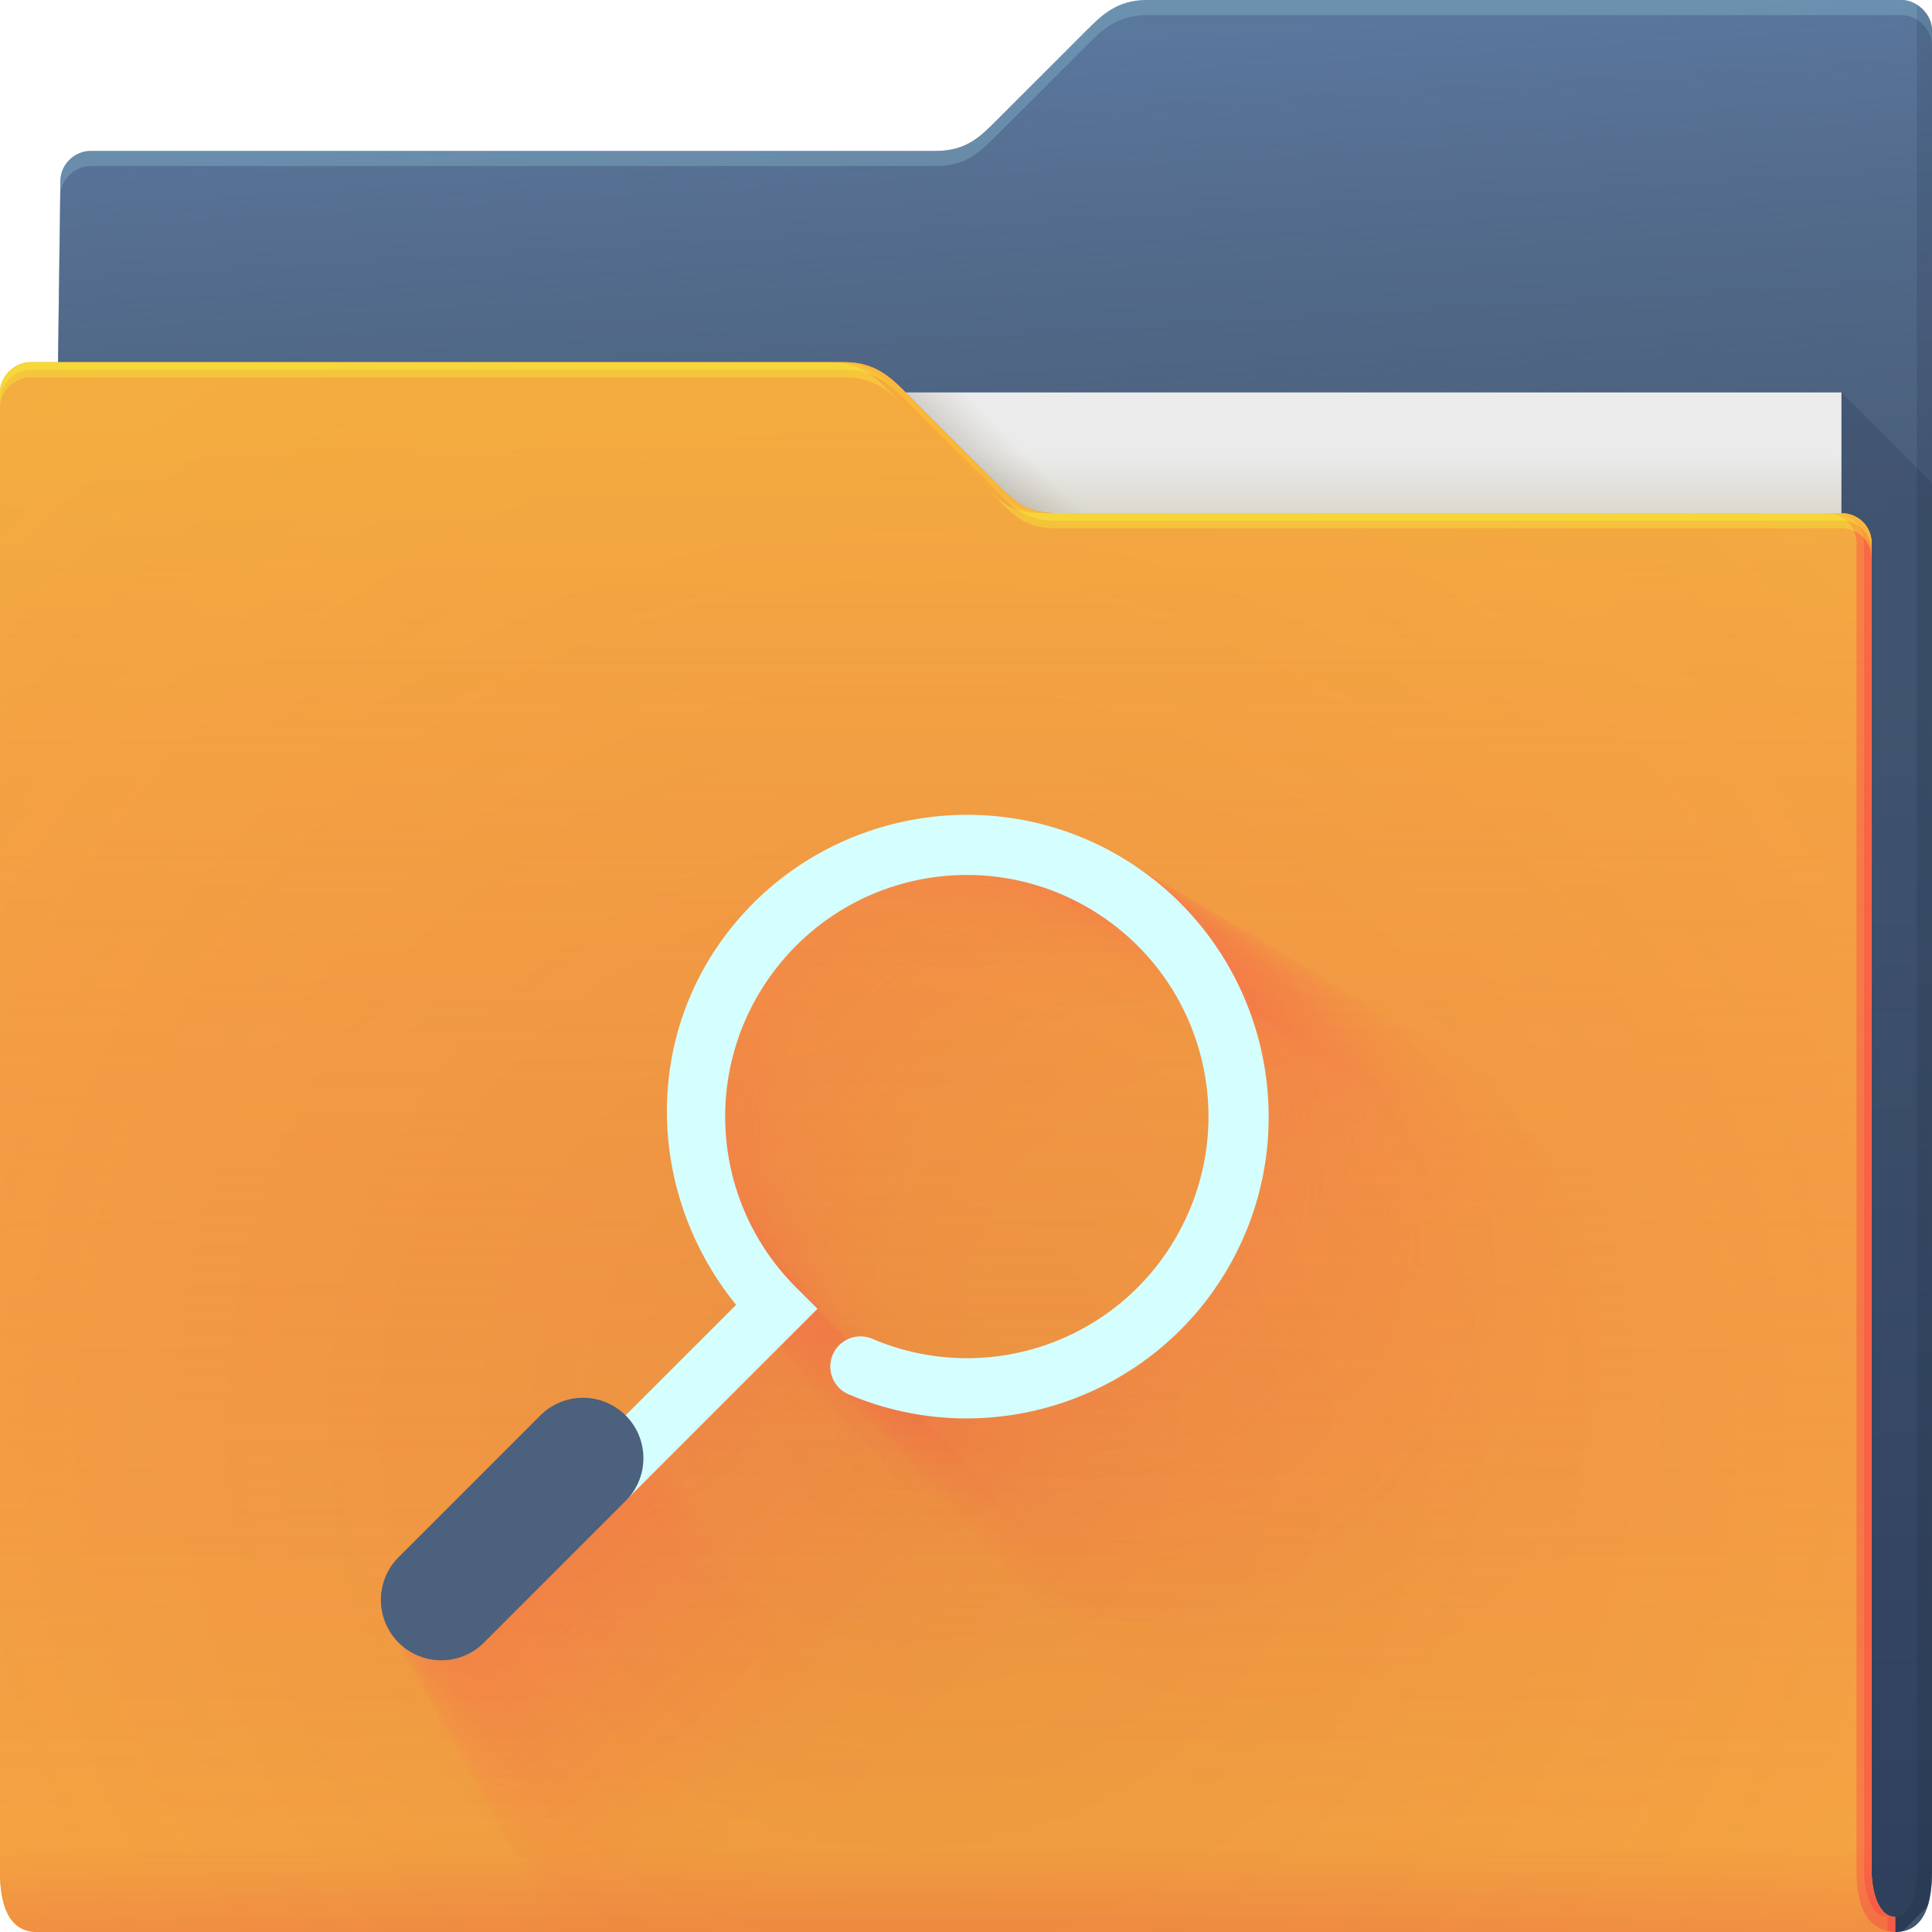 <?xml version="1.0" encoding="UTF-8"?>
<!-- Created with Inkscape (http://www.inkscape.org/) -->
<svg width="64" height="64" version="1.1" xmlns="http://www.w3.org/2000/svg" xmlns:cc="http://creativecommons.org/ns#" xmlns:dc="http://purl.org/dc/elements/1.1/" xmlns:rdf="http://www.w3.org/1999/02/22-rdf-syntax-ns#">
	<defs>
		<linearGradient id="d" x1="53" x2="53" y1="17" y2="15" gradientUnits="userSpaceOnUse">
			<stop stop-color="#dad8ce" offset="0"/>
			<stop stop-color="#ebebeb" offset="1"/>
		</linearGradient>
		<linearGradient id="f" x1="32.559" x2="33.542" y1="15.559" y2="14.542" gradientUnits="userSpaceOnUse">
			<stop stop-color="#37321c" stop-opacity=".157" offset="0"/>
			<stop stop-color="#6d5524" stop-opacity="0" offset="1"/>
		</linearGradient>
		<radialGradient id="e" cx="33.466" cy="2.199" r="30.5" gradientTransform="matrix(-1.028 0 0 -.557 67.779 1.226)" gradientUnits="userSpaceOnUse">
			<stop stop-color="#668cbb" offset="0"/>
			<stop stop-color="#668cbb" offset="1"/>
		</radialGradient>
		<linearGradient id="g" x1="61" x2="60" y1="17" gradientTransform="translate(-.883)" gradientUnits="userSpaceOnUse">
			<stop stop-color="#3e4d60" stop-opacity=".722" offset="0"/>
			<stop stop-color="#393b49" stop-opacity=".266" offset="1"/>
		</linearGradient>
		<linearGradient id="b" x1="62.381" x2="62.381" y1="63.314" y2="23.077" gradientUnits="userSpaceOnUse">
			<stop stop-color="#000828" stop-opacity=".36" offset="0"/>
			<stop stop-color="#000828" stop-opacity=".127" offset="1"/>
		</linearGradient>
		<radialGradient id="c" cx="30.107" cy="50.318" r="30.5" gradientTransform="matrix(2.754,-1.4218e-7,8.3652e-8,2.787,-52.917,-93.23)" gradientUnits="userSpaceOnUse">
			<stop stop-color="#9e1423" stop-opacity=".129" offset="0"/>
			<stop stop-color="#f4405b" stop-opacity=".023" offset=".54"/>
			<stop stop-color="#f43f6d" stop-opacity=".169" offset="1"/>
		</radialGradient>
		<linearGradient id="h" x1="-5" x2="-5" y1="64" y2="14" gradientTransform="translate(.889)" gradientUnits="userSpaceOnUse">
			<stop stop-color="#f43f66" stop-opacity=".019" offset="0"/>
			<stop stop-color="#f4ae3f" stop-opacity=".47" offset="1"/>
		</linearGradient>
		<linearGradient id="a" x1="4.526" x2="4.526" y1="64" y2="61.09" gradientUnits="userSpaceOnUse">
			<stop stop-color="#e50d4c" stop-opacity=".479" offset="0"/>
			<stop stop-color="#e50d4c" stop-opacity="0" offset="1"/>
		</linearGradient>
	</defs>
	<g>
		<g>
			<path d="m38 0c-1 0-1.51 0.51-2 1l-3 3c-0.538 0.538-1 1-2 1h-28c-0.522 0-1 0.439-1 1l-0.765 58h61.543c1 0 1.222-1 1.222-2v-61c0-0.52-0.5-1-1-1z" color="#000000" fill="url(#e)"/>
			<path d="m38 0c-1 0-1.51 0.51-2 1l-3 3c-0.538 0.538-1 1-2 1h-28c-0.522 0-1 0.439-1 1l-0.765 58h61.543c1 0 1.222-1 1.222-2v-61c0-0.52-0.5-1-1-1z" color="#000000" fill="url(#g)"/>
			<path d="m38 0c-1 0-1.51 0.51-2 1l-3 3c-0.538 0.538-1 1-2 1h-28c-0.522 0-1 0.439-1 1l-0.766 58h0.006l0.76-57.5c0-0.561 0.478-1 1-1h28c1 0 1.462-0.462 2-1l3-3c0.49-0.49 1-1 2-1h25c0.5 0 1 0.48 1 1v-0.5c0-0.52-0.5-1-1-1z" color="#000000" fill="#b3ffff" fill-opacity=".191"/>
			<path d="m61 13v51h1.777c0.094 0 0.175-0.016 0.256-0.033l0.812-0.812c0.112-0.341 0.154-0.745 0.154-1.154v-46l-3-3z" fill="url(#b)"/>
			<path d="m63.5 0.155v61.845c0 0.524-0.136 1.501-0.722 1.5v0.5c1 0 1.222-1 1.222-2v-61c0-0.398-0.24-0.695-0.5-0.845z" fill="#0f1f33" fill-opacity=".141" style="paint-order:normal"/>
		</g>
		<g>
			<path d="m7 13h54v31h-54z" fill="url(#d)"/>
			<path d="m30 13 4 4h2l-4-4z" color="#000000" fill="url(#f)"/>
		</g>
		<path d="m62.778 63.5c-0.586-0.001-0.778-0.94-0.778-1.5v-44c0-0.576-0.455-1-1-1h-26c-1 0-1.376-0.376-2-1l-3-3c-0.464-0.464-1-1-2-1h-27c-0.523 0-1 0.472-1 1 0.004 9.68 0.004 21.791 0.002 32.011-9.6046e-4 7.024-0.002 13.155-0.002 16.989 0 1 0.235 2 1.235 2h61.543z" color="#000000" fill="#f4ae3f"/>
		<path d="m62.778 63.5c-0.586-0.001-0.778-0.94-0.778-1.5v-44c0-0.576-0.455-1-1-1h-26c-1 0-1.376-0.376-2-1l-3-3c-0.464-0.464-1-1-2-1h-27c-0.523 0-1 0.472-1 1 0.004 9.68 0.004 21.791 0.002 32.011-9.6046e-4 7.024-0.002 13.155-0.002 16.989 0 1 0.235 2 1.235 2h61.543z" color="#000000" fill="#f4ae3f"/>
		<path d="m62.778 63.5c-0.586-0.001-0.778-0.94-0.778-1.5v-44c0-0.576-0.455-1-1-1h-26c-1 0-1.376-0.376-2-1l-3-3c-0.464-0.464-1-1-2-1h-27c-0.523 0-1 0.472-1 1 0.004 9.68 0.004 21.791 0.002 32.011-9.6046e-4 7.024-0.002 13.155-0.002 16.989 0 1 0.235 2 1.235 2h61.543z" color="#000000" fill="url(#c)"/>
		<path d="m62.778 63.5c-0.586-0.001-0.778-0.94-0.778-1.5v-44c0-0.576-0.455-1-1-1h-26c-1 0-1.376-0.376-2-1l-3-3c-0.464-0.464-1-1-2-1h-27c-0.523 0-1 0.472-1 1 0.004 9.68 0.004 21.791 0.002 32.011-9.6046e-4 7.024-0.002 13.155-0.002 16.989 0 1 0.235 2 1.235 2h61.543z" color="#000000" fill="url(#h)"/>
		<path d="m62.778 63.5c-0.586-0.001-0.778-0.94-0.778-1.5v-44c0-0.576-0.455-1-1-1h-26c-1 0-1.376-0.376-2-1l-3-3c-0.464-0.464-1-1-2-1h-27c-0.523 0-1 0.472-1 1 0.004 9.68 0.004 21.791 0.002 32.011-9.6046e-4 7.024-0.002 13.155-0.002 16.989 0 1 0.235 2 1.235 2h61.543z" color="#000000" fill="url(#a)" opacity=".318"/>
		<path d="m27.5 12c1 0 1.536 0.536 2 1l3 3c0.624 0.624 1 1 2 1h0.5c-1 0-1.376-0.376-2-1l-3-3c-0.464-0.464-1-1-2-1zm33 5c0.545 0 1 0.424 1 1v44c0 0.902 0.21 1.944 1.278 2h-8.19e-4v-0.5c-0.586-0.001-0.777-0.94-0.777-1.5v-44c0-0.576-0.455-1-1-1z" color="#000000" fill="#ff024d" fill-opacity=".232" style="paint-order:normal"/>
		<path d="m27.75 12c1 0 1.536 0.536 2 1l3 3c0.624 0.624 1 1 2 1h0.25c-1 0-1.376-0.376-2-1l-3-3c-0.464-0.464-1-1-2-1zm33 5c0.545 0 1 0.424 1 1v44c0 0.56 0.192 1.499 0.777 1.5v0.455c0.08 0.019 0.158 0.04 0.25 0.045v-0.5c-0.586-0.001-0.777-0.94-0.777-1.5v-44c0-0.576-0.455-1-1-1z" color="#000000" fill="#ff024d" fill-opacity=".191" style="paint-order:normal"/>
		<path d="m1 12c-0.523 0-1 0.472-1 1 6.888e-5 0.151-6.6347e-5 0.348 0 0.5 0-0.528 0.477-1 1-1h27c1 0 1.536 0.536 2 1l3 3c0.624 0.624 1 1 2 1h26c0.545 0 1 0.424 1 1v-0.5c0-0.576-0.455-1-1-1h-26c-1 0-1.376-0.376-2-1l-3-3c-0.464-0.464-1-1-2-1z" color="#000000" fill="#f8ff34" fill-opacity=".312"/>
		<path d="m1 12c-0.523 0-1 0.472-1 1 3.444e-5 0.076-3.3805e-5 0.174 0 0.25 0-0.528 0.477-1 1-1h27c1 0 1.536 0.536 2 1l3 3c0.624 0.624 1 1 2 1h26c0.545 0 1 0.424 1 1v-0.25c0-0.576-0.455-1-1-1h-26c-1 0-1.376-0.376-2-1l-3-3c-0.464-0.464-1-1-2-1z" color="#000000" fill="#f8ff34" fill-opacity=".312"/>
	</g>
	<g shape-rendering="auto">
		<g fill="#ff0167" opacity=".4">
			<path d="m43.674 34.002c-0.735-0.025-1.468 0.015-2.193 0.121h-0.002c-2.902 0.425-5.654 1.89-7.643 4.307-3.704 4.503-3.502 10.887 0.102 15.326h-0.002c-0.069 0.069-4.459 4.457-4.459 4.457h-0.002c-0.473-0.471-1.118-0.726-1.785-0.707-0.632 0.018-1.233 0.282-1.674 0.734l-5.65 5.65c-0.033 0.033-0.053 0.075-0.084 0.109h6.863l2.314-2.314c0.058-0.057 0.114-0.116 0.166-0.178l7.594-7.594-0.863-0.861c-3.556-3.552-3.83-9.196-0.637-13.078 3.193-3.882 8.786-4.699 12.957-1.895s5.523 8.293 3.133 12.715c-2.39 4.422-7.722 6.296-12.354 4.344-0.404-0.186-0.875-0.137-1.232 0.127-0.357 0.264-0.542 0.702-0.482 1.143 0.06 0.441 0.354 0.813 0.77 0.973 5.768 2.432 12.465 0.079 15.441-5.428 2.976-5.507 1.276-12.4-3.918-15.893-1.948-1.31-4.154-1.982-6.359-2.059z" color="#000000" color-rendering="auto" dominant-baseline="auto" fill-opacity=".004" image-rendering="auto" opacity="1" solid-color="#000000" style="font-feature-settings:normal;font-variant-alternates:normal;font-variant-caps:normal;font-variant-ligatures:normal;font-variant-numeric:normal;font-variant-position:normal;isolation:auto;mix-blend-mode:normal;paint-order:normal;shape-padding:0;text-decoration-color:#000000;text-decoration-line:none;text-decoration-style:solid;text-indent:0;text-orientation:mixed;text-transform:none;white-space:normal"/>
			<path d="m41.646 32.744c-0.711-0.025-1.423 0.014-2.125 0.117-2.809 0.411-5.472 1.829-7.396 4.168h-0.002c-3.585 4.359-3.391 10.537 0.098 14.834v0.002l-4.318 4.314c-0.458-0.456-1.083-0.703-1.728-0.686-0.612 0.018-1.192 0.273-1.619 0.711l-5.469 5.469c-0.595 0.596-0.828 1.464-0.609 2.277 0.005 0.017 0.015 0.032 0.02 0.049h4.93l4.461-4.461c0.057-0.055 0.111-0.112 0.162-0.172l7.348-7.35c-0.004-0.004-0.834-0.832-0.834-0.832-3.442-3.438-3.708-8.903-0.617-12.66 3.091-3.757 8.504-4.549 12.541-1.834 4.037 2.715 5.346 8.027 3.033 12.307-2.313 4.28-7.474 6.095-11.957 4.205-0.391-0.18-0.847-0.133-1.193 0.123-0.346 0.256-0.525 0.679-0.467 1.105 0.058 0.426 0.342 0.787 0.744 0.941 5.583 2.354 12.067 0.076 14.947-5.254 2.88-5.33 1.235-12.002-3.793-15.383-1.885-1.268-4.02-1.919-6.154-1.992z" color="#000000" color-rendering="auto" dominant-baseline="auto" fill-opacity=".009" image-rendering="auto" opacity="1" solid-color="#000000" style="font-feature-settings:normal;font-variant-alternates:normal;font-variant-caps:normal;font-variant-ligatures:normal;font-variant-numeric:normal;font-variant-position:normal;isolation:auto;mix-blend-mode:normal;paint-order:normal;shape-padding:0;text-decoration-color:#000000;text-decoration-line:none;text-decoration-style:solid;text-indent:0;text-orientation:mixed;text-transform:none;white-space:normal"/>
			<path d="m40.807 32.223c-0.702-0.024-1.403 0.014-2.096 0.115-2.771 0.405-5.397 1.804-7.295 4.111l-0.002 0.002c-3.536 4.299-3.345 10.391 0.096 14.629-0.051 0.051-4.258 4.256-4.258 4.256-0.452-0.449-1.068-0.693-1.705-0.676-0.603 0.018-1.176 0.269-1.598 0.701l-5.394 5.394c-0.587 0.588-0.817 1.444-0.602 2.246 0.103 0.382 0.304 0.721 0.568 0.998h3.367l5.348-5.35c0.056-0.054 0.108-0.111 0.158-0.17l7.248-7.248c-0.005-0.005-0.824-0.822-0.824-0.822-3.395-3.391-3.656-8.779-0.607-12.484 3.049-3.705 8.387-4.488 12.369-1.81v0.002c3.982 2.677 5.274 7.915 2.992 12.137-2.281 4.221-7.372 6.013-11.793 4.148-0.385-0.178-0.837-0.131-1.178 0.121-0.341 0.252-0.518 0.669-0.461 1.09 0.057 0.42 0.338 0.778 0.734 0.93h0.002c5.506 2.321 11.899 0.073 14.74-5.184 2.841-5.257 1.218-11.836-3.74-15.17-1.859-1.25-3.965-1.894-6.07-1.967z" color="#000000" color-rendering="auto" dominant-baseline="auto" fill-opacity=".011" image-rendering="auto" opacity="1" solid-color="#000000" style="font-feature-settings:normal;font-variant-alternates:normal;font-variant-caps:normal;font-variant-ligatures:normal;font-variant-numeric:normal;font-variant-position:normal;isolation:auto;mix-blend-mode:normal;paint-order:normal;shape-padding:0;text-decoration-color:#000000;text-decoration-line:none;text-decoration-style:solid;text-indent:0;text-orientation:mixed;text-transform:none;white-space:normal"/>
			<path d="m40.162 31.823c-0.694-0.024-1.388 0.014-2.073 0.115-1.22e-4 1.8e-5 -2.44e-4 3.6e-5 -3.66e-4 5.3e-5 -2.741 0.401-5.34 1.785-7.218 4.067-1.56e-4 1.89e-4 -3.11e-4 3.78e-4 -4.67e-4 5.68e-4 -3.498 4.253-3.309 10.281 0.095 14.474l-5.59e-4 5.59e-4c-0.047 0.047-4.213 4.21-4.213 4.21-1.59e-4 -1.58e-4 -3.18e-4 -3.17e-4 -4.77e-4 -4.75e-4 -0.447-0.445-1.056-0.686-1.686-0.669-2.13e-4 6e-6 -4.26e-4 1.2e-5 -6.38e-4 1.8e-5 -0.597 0.017-1.164 0.266-1.58 0.694l-5.336 5.336c-0.581 0.581-0.808 1.428-0.595 2.222 3.8e-5 1.42e-4 7.6e-5 2.83e-4 1.14e-4 4.25e-4 0.213 0.794 0.833 1.413 1.627 1.626 1.05e-4 2.8e-5 2.1e-4 5.6e-5 3.14e-4 8.4e-5 0.794 0.212 1.641-0.015 2.222-0.597l5.334-5.334c5.8e-5 -5.6e-5 1.16e-4 -1.13e-4 1.74e-4 -1.69e-4 0.055-0.053 0.108-0.11 0.157-0.168 0 0 3e-5 -2.9e-5 8.9e-5 -8.8e-5l7.171-7.171-1.6e-4 -1.6e-4c-0.007-0.007-0.815-0.813-0.815-0.813-5.6e-5 -5.5e-5 -1.11e-4 -1.11e-4 -1.67e-4 -1.66e-4 -3.358-3.355-3.618-8.686-0.602-12.352 4.9e-5 -6.1e-5 9.9e-5 -1.21e-4 1.49e-4 -1.82e-4 3.016-3.666 8.298-4.439 12.237-1.79 6.5e-5 4.4e-5 1.3e-4 8.7e-5 1.95e-4 1.31e-4 3.939 2.649 5.217 7.832 2.96 12.008-3.7e-5 6.9e-5 -7.4e-5 1.38e-4 -1.12e-4 2.07e-4 -2.257 4.176-7.293 5.947-11.667 4.103-1.01e-4 -4.6e-5 -2.01e-4 -9.3e-5 -3.02e-4 -1.39e-4 -0.381-0.176-0.828-0.13-1.165 0.12-8.9e-5 6.6e-5 -1.78e-4 1.32e-4 -2.68e-4 1.98e-4 -0.337 0.25-0.512 0.663-0.455 1.079l4.5e-5 3.3e-4c0.057 0.416 0.335 0.768 0.727 0.918l2.7e-4 1.14e-4c5.447 2.296 11.773 0.073 14.584-5.127 4.7e-5 -8.5e-5 9.3e-5 -1.71e-4 1.39e-4 -2.57e-4 2.81-5.201 1.204-11.71-3.701-15.008-6.1e-5 -4.1e-5 -1.22e-4 -8.1e-5 -1.82e-4 -1.22e-4 -1.84-1.237-3.923-1.873-6.005-1.945h2e-6" color="#000000" color-rendering="auto" dominant-baseline="auto" fill-opacity=".012" image-rendering="auto" opacity="1" solid-color="#000000" style="font-feature-settings:normal;font-variant-alternates:normal;font-variant-caps:normal;font-variant-ligatures:normal;font-variant-numeric:normal;font-variant-position:normal;isolation:auto;mix-blend-mode:normal;paint-order:normal;shape-padding:0;text-decoration-color:#000000;text-decoration-line:none;text-decoration-style:solid;text-indent:0;text-orientation:mixed;text-transform:none;white-space:normal"/>
			<path d="m39.618 31.486c-0.688-0.024-1.375 0.014-2.054 0.113-1.13e-4 1.6e-5 -2.27e-4 3.3e-5 -3.4e-4 4.9e-5 -2.716 0.397-5.291 1.768-7.152 4.03-1.45e-4 1.76e-4 -2.9e-4 3.52e-4 -4.35e-4 5.28e-4 -3.466 4.214-3.279 10.187 0.094 14.342l-5.2e-4 5.2e-4c-0.044 0.044-4.174 4.172-4.174 4.172-1.48e-4 -1.47e-4 -2.96e-4 -2.94e-4 -4.44e-4 -4.42e-4 -0.443-0.44-1.047-0.68-1.671-0.663-1.98e-4 6e-6 -3.96e-4 1.1e-5 -5.94e-4 1.7e-5 -0.591 0.017-1.153 0.264-1.566 0.688l-1.65e-4 1.65e-4c-0.028 0.028-5.287 5.287-5.287 5.287-9.7e-5 9.6e-5 -1.93e-4 1.92e-4 -2.89e-4 2.88e-4 -0.576 0.576-0.8 1.415-0.589 2.202 3.5e-5 1.31e-4 7e-5 2.63e-4 1.06e-4 3.94e-4 0.211 0.786 0.826 1.401 1.612 1.611 1.21e-4 3.2e-5 2.42e-4 6.5e-5 3.63e-4 9.7e-5 0.787 0.21 1.626-0.015 2.201-0.591 0 0 1.01e-4 -1.02e-4 3.03e-4 -3.03e-4l5.285-5.285c6.7e-5 -6.5e-5 1.35e-4 -1.31e-4 2.02e-4 -1.96e-4 0.055-0.053 0.107-0.109 0.156-0.167 0 0 3.4e-5 -3.4e-5 1.03e-4 -1.02e-4l7.106-7.106s-6.2e-5 -6.2e-5 -1.85e-4 -1.84e-4c-0.008-0.008-0.808-0.805-0.808-0.805l-1.92e-4 -1.92e-4c-3.328-3.325-3.585-8.607-0.596-12.239 5.7e-5 -6.9e-5 1.15e-4 -1.39e-4 1.72e-4 -2.09e-4 2.989-3.632 8.222-4.398 12.126-1.773 7.5e-5 5e-5 1.5e-4 1.01e-4 2.25e-4 1.51e-4 3.903 2.625 5.169 7.761 2.933 11.899-4.3e-5 8e-5 -8.6e-5 1.59e-4 -1.29e-4 2.39e-4 -2.236 4.138-7.226 5.893-11.561 4.066-1.16e-4 -5.4e-5 -2.33e-4 -1.07e-4 -3.49e-4 -1.61e-4 -0.378-0.174-0.82-0.129-1.155 0.119l-3.09e-4 2.28e-4c-0.334 0.247-0.507 0.657-0.451 1.069 1.7e-5 1.27e-4 3.5e-5 2.54e-4 5.2e-5 3.81e-4 0.056 0.412 0.332 0.761 0.721 0.91 1.04e-4 4.3e-5 2.08e-4 8.7e-5 3.12e-4 1.31e-4 5.397 2.276 11.666 0.073 14.451-5.081 5.3e-5 -9.9e-5 1.07e-4 -1.98e-4 1.61e-4 -2.97e-4 2.785-5.153 1.193-11.603-3.668-14.872-7e-5 -4.8e-5 -1.4e-4 -9.5e-5 -2.1e-4 -1.42e-4 -1.823-1.226-3.887-1.856-5.95-1.927h2e-6" color="#000000" color-rendering="auto" dominant-baseline="auto" fill-opacity=".014" image-rendering="auto" opacity="1" solid-color="#000000" style="font-feature-settings:normal;font-variant-alternates:normal;font-variant-caps:normal;font-variant-ligatures:normal;font-variant-numeric:normal;font-variant-position:normal;isolation:auto;mix-blend-mode:normal;paint-order:normal;shape-padding:0;text-decoration-color:#000000;text-decoration-line:none;text-decoration-style:solid;text-indent:0;text-orientation:mixed;text-transform:none;white-space:normal"/>
			<path d="m39.14 31.19c-0.682-0.024-1.364 0.014-2.037 0.113-1.06e-4 1.5e-5 -2.12e-4 3.1e-5 -3.18e-4 4.6e-5 -2.694 0.394-5.248 1.754-7.094 3.998-1.35e-4 1.64e-4 -2.7e-4 3.29e-4 -4.06e-4 4.93e-4 -3.438 4.18-3.252 10.105 0.093 14.226 0 0-1.63e-4 1.63e-4 -4.87e-4 4.86e-4 -0.041 0.041-4.141 4.138-4.141 4.138-1.38e-4 -1.38e-4 -2.76e-4 -2.75e-4 -4.15e-4 -4.13e-4 -0.439-0.437-1.038-0.675-1.657-0.657-1.85e-4 6e-6 -3.7e-4 1.1e-5 -5.54e-4 1.6e-5 -0.587 0.017-1.144 0.262-1.553 0.682l-5.245 5.245c-0.571 0.571-0.794 1.404-0.585 2.184 3.3e-5 1.23e-4 6.5e-5 2.45e-4 9.8e-5 3.68e-4 0.209 0.78 0.819 1.389 1.599 1.598 1.36e-4 3.6e-5 2.71e-4 7.2e-5 4.07e-4 1.08e-4 0.78 0.209 1.613-0.015 2.183-0.586 0 0 1.14e-4 -1.14e-4 3.39e-4 -3.4e-4l5.242-5.242c7.6e-5 -7.3e-5 1.51e-4 -1.46e-4 2.26e-4 -2.19e-4 0.054-0.052 0.106-0.108 0.154-0.165l1.14e-4 -1.14e-4c0.019-0.019 7.048-7.048 7.048-7.048s-7e-5 -6.9e-5 -2.07e-4 -2.06e-4c-0.009-0.009-0.801-0.799-0.801-0.799-7.1e-5 -7.1e-5 -1.43e-4 -1.43e-4 -2.15e-4 -2.14e-4 -3.301-3.298-3.556-8.537-0.591-12.14 6.4e-5 -7.8e-5 1.29e-4 -1.57e-4 1.93e-4 -2.35e-4 2.964-3.603 8.156-4.362 12.028-1.759 8.4e-5 5.6e-5 1.68e-4 1.13e-4 2.52e-4 1.69e-4 3.872 2.603 5.127 7.698 2.909 11.803-4.8e-5 8.9e-5 -9.6e-5 1.78e-4 -1.44e-4 2.67e-4 -2.218 4.105-7.168 5.845-11.467 4.033l-3.9e-4 -1.8e-4c-0.375-0.173-0.814-0.128-1.145 0.118-1.16e-4 8.5e-5 -2.31e-4 1.7e-4 -3.46e-4 2.56e-4 -0.332 0.245-0.503 0.652-0.447 1.061 1.9e-5 1.42e-4 3.9e-5 2.84e-4 5.8e-5 4.26e-4 0.056 0.409 0.33 0.755 0.715 0.902l3.48e-4 1.47e-4c5.354 2.257 11.572 0.072 14.334-5.04l1.8e-4 -3.33e-4c2.762-5.112 1.184-11.509-3.638-14.751-7.9e-5 -5.2e-5 -1.57e-4 -1.05e-4 -2.35e-4 -1.58e-4 -1.808-1.216-3.855-1.841-5.902-1.911h1e-6" color="#000000" color-rendering="auto" dominant-baseline="auto" fill-opacity=".015" image-rendering="auto" opacity="1" solid-color="#000000" style="font-feature-settings:normal;font-variant-alternates:normal;font-variant-caps:normal;font-variant-ligatures:normal;font-variant-numeric:normal;font-variant-position:normal;isolation:auto;mix-blend-mode:normal;paint-order:normal;shape-padding:0;text-decoration-color:#000000;text-decoration-line:none;text-decoration-style:solid;text-indent:0;text-orientation:mixed;text-transform:none;white-space:normal"/>
			<path d="m38.707 30.921c-0.677-0.023-1.354 0.014-2.022 0.112-9.9e-5 1.5e-5 -1.98e-4 3e-5 -2.97e-4 4.4e-5 -2.674 0.391-5.21 1.741-7.042 3.968-1.27e-4 1.54e-4 -2.54e-4 3.08e-4 -3.8e-4 4.62e-4 -3.413 4.149-3.228 10.03 0.092 14.121 0 0-1.52e-4 1.53e-4 -4.55e-4 4.55e-4 -0.038 0.038-4.11 4.108-4.11 4.108-1.29e-4 -1.29e-4 -2.58e-4 -2.57e-4 -3.88e-4 -3.86e-4 -0.436-0.434-1.03-0.67-1.645-0.653l-5.19e-4 1.5e-5c-0.582 0.017-1.135 0.26-1.542 0.677l-5.206 5.206c-0.567 0.567-0.788 1.393-0.58 2.168l9.3e-5 3.45e-4c0.208 0.774 0.813 1.379 1.588 1.586 1.49e-4 4e-5 2.97e-4 8e-5 4.45e-4 1.19e-4 0.775 0.207 1.601-0.015 2.167-0.582l5.204-5.204c8.2e-5 -8e-5 1.65e-4 -1.6e-4 2.47e-4 -2.4e-4 0.054-0.052 0.105-0.107 0.153-0.164 0 0 4.2e-5 -4.2e-5 1.26e-4 -1.25e-4l6.996-6.996s-7.6e-5 -7.6e-5 -2.26e-4 -2.25e-4c-0.009-0.009-0.795-0.793-0.795-0.793-7.8e-5 -7.9e-5 -1.57e-4 -1.57e-4 -2.35e-4 -2.35e-4 -3.276-3.273-3.529-8.474-0.587-12.051 7.1e-5 -8.6e-5 1.41e-4 -1.71e-4 2.12e-4 -2.57e-4 2.942-3.576 8.095-4.33 11.939-1.746 9.2e-5 6.2e-5 1.84e-4 1.24e-4 2.76e-4 1.85e-4 3.843 2.584 5.09 7.641 2.888 11.715-5.3e-5 9.8e-5 -1.06e-4 1.95e-4 -1.58e-4 2.93e-4 -2.202 4.074-7.115 5.802-11.382 4.003-1.43e-4 -6.6e-5 -2.85e-4 -1.32e-4 -4.28e-4 -1.97e-4 -0.372-0.171-0.808-0.127-1.137 0.117-1.27e-4 9.3e-5 -2.53e-4 1.86e-4 -3.79e-4 2.8e-4 -0.329 0.244-0.499 0.647-0.444 1.053 2.1e-5 1.56e-4 4.2e-5 3.11e-4 6.4e-5 4.66e-4 0.055 0.406 0.327 0.749 0.71 0.896 1.27e-4 5.3e-5 2.54e-4 1.07e-4 3.81e-4 1.6e-4 5.314 2.24 11.486 0.071 14.228-5.002 6.6e-5 -1.21e-4 1.31e-4 -2.42e-4 1.97e-4 -3.64e-4 2.742-5.074 1.175-11.425-3.611-14.643l-2.58e-4 -1.74e-4c-1.795-1.207-3.827-1.827-5.859-1.897h2e-6" color="#000000" color-rendering="auto" dominant-baseline="auto" fill-opacity=".016" image-rendering="auto" opacity="1" solid-color="#000000" style="font-feature-settings:normal;font-variant-alternates:normal;font-variant-caps:normal;font-variant-ligatures:normal;font-variant-numeric:normal;font-variant-position:normal;isolation:auto;mix-blend-mode:normal;paint-order:normal;shape-padding:0;text-decoration-color:#000000;text-decoration-line:none;text-decoration-style:solid;text-indent:0;text-orientation:mixed;text-transform:none;white-space:normal"/>
			<path d="m38.309 30.674c-0.673-0.023-1.345 0.014-2.009 0.111-9.3e-5 1.4e-5 -1.86e-4 2.7e-5 -2.79e-4 4.1e-5 -2.656 0.389-5.174 1.729-6.994 3.941-1.19e-4 1.44e-4 -2.37e-4 2.89e-4 -3.56e-4 4.33e-4 -3.39 4.121-3.206 9.962 0.092 14.024 0 0-1.42e-4 1.43e-4 -4.26e-4 4.27e-4 -0.036 0.036-4.082 4.08-4.082 4.08-1.21e-4 -1.21e-4 -2.43e-4 -2.41e-4 -3.64e-4 -3.62e-4 -0.433-0.431-1.023-0.665-1.634-0.648-1.62e-4 5e-6 -3.24e-4 9e-6 -4.86e-4 1.4e-5 -0.578 0.017-1.128 0.258-1.532 0.672l-5.17 5.17c-7.9e-5 7.9e-5 -1.57e-4 1.58e-4 -2.36e-4 2.36e-4 -0.563 0.563-0.783 1.384-0.576 2.153 2.9e-5 1.08e-4 5.8e-5 2.16e-4 8.7e-5 3.23e-4 0.206 0.769 0.807 1.37 1.577 1.575 1.6e-4 4.3e-5 3.2e-4 8.5e-5 4.81e-4 1.28e-4 0.769 0.206 1.59-0.015 2.152-0.578l5.168-5.168c8.9e-5 -8.7e-5 1.78e-4 -1.73e-4 2.67e-4 -2.59e-4 0.053-0.052 0.104-0.106 0.152-0.163 0 0 4.6e-5 -4.5e-5 1.36e-4 -1.36e-4l6.948-6.948s-8.2e-5 -8.2e-5 -2.44e-4 -2.43e-4c-0.01-0.01-0.79-0.787-0.79-0.787-8.5e-5 -8.5e-5 -1.69e-4 -1.7e-4 -2.54e-4 -2.54e-4 -3.254-3.251-3.505-8.416-0.583-11.968 7.6e-5 -9.3e-5 1.52e-4 -1.85e-4 2.28e-4 -2.78e-4 2.922-3.552 8.04-4.301 11.857-1.734 9.9e-5 6.7e-5 1.98e-4 1.34e-4 2.98e-4 2.01e-4 3.817 2.567 5.055 7.589 2.868 11.635-5.6e-5 1.05e-4 -1.13e-4 2.11e-4 -1.7e-4 3.16e-4 -2.187 4.046-7.066 5.762-11.305 3.975-1.54e-4 -7.1e-5 -3.08e-4 -1.42e-4 -4.62e-4 -2.13e-4 -0.369-0.17-0.802-0.126-1.129 0.116-1.36e-4 1.01e-4 -2.72e-4 2.02e-4 -4.09e-4 3.03e-4 -0.327 0.242-0.496 0.643-0.441 1.046l6.9e-5 5.04e-4c0.055 0.403 0.325 0.744 0.705 0.89 1.37e-4 5.8e-5 2.75e-4 1.16e-4 4.12e-4 1.74e-4 5.278 2.225 11.408 0.071 14.131-4.968 7e-5 -1.31e-4 1.41e-4 -2.62e-4 2.12e-4 -3.93e-4 2.723-5.039 1.167-11.346-3.586-14.542-9.3e-5 -6.2e-5 -1.86e-4 -1.24e-4 -2.79e-4 -1.87e-4 -1.782-1.198-3.801-1.815-5.819-1.884h2e-6" color="#000000" color-rendering="auto" dominant-baseline="auto" fill-opacity=".017" image-rendering="auto" opacity="1" solid-color="#000000" style="font-feature-settings:normal;font-variant-alternates:normal;font-variant-caps:normal;font-variant-ligatures:normal;font-variant-numeric:normal;font-variant-position:normal;isolation:auto;mix-blend-mode:normal;paint-order:normal;shape-padding:0;text-decoration-color:#000000;text-decoration-line:none;text-decoration-style:solid;text-indent:0;text-orientation:mixed;text-transform:none;white-space:normal"/>
			<path d="m37.938 30.445c-0.668-0.023-1.336 0.014-1.996 0.11-8.7e-5 1.2e-5 -1.74e-4 2.5e-5 -2.61e-4 3.8e-5 -2.639 0.386-5.141 1.718-6.949 3.916-1.11e-4 1.35e-4 -2.22e-4 2.71e-4 -3.34e-4 4.06e-4 -3.368 4.095-3.186 9.898 0.091 13.935l-3.99e-4 3.99e-4c-0.034 0.034-4.056 4.054-4.056 4.054-1.13e-4 -1.14e-4 -2.27e-4 -2.27e-4 -3.41e-4 -3.4e-4 -0.43-0.428-1.017-0.661-1.623-0.644-1.52e-4 4e-6 -3.04e-4 8e-6 -4.56e-4 1.3e-5 -0.575 0.017-1.12 0.256-1.522 0.668l-5.137 5.137c-0.559 0.56-0.778 1.375-0.573 2.139l8.1e-5 3.03e-4c0.205 0.764 0.802 1.361 1.567 1.565 1.71e-4 4.5e-5 3.42e-4 9.1e-5 5.14e-4 1.37e-4 0.764 0.204 1.579-0.015 2.139-0.574 0 0 1.43e-4 -1.44e-4 4.29e-4 -4.29e-4l5.135-5.135c9.5e-5 -9.3e-5 1.91e-4 -1.85e-4 2.86e-4 -2.77e-4 0.053-0.051 0.103-0.105 0.151-0.162 0 0 4.8e-5 -4.8e-5 1.44e-4 -1.45e-4l6.904-6.904s-8.8e-5 -8.7e-5 -2.61e-4 -2.6e-4c-0.011-0.011-0.785-0.782-0.785-0.782l-2.72e-4 -2.72e-4c-3.233-3.23-3.483-8.362-0.579-11.892 8.2e-5 -9.9e-5 1.63e-4 -1.97e-4 2.44e-4 -2.96e-4 2.904-3.529 7.989-4.273 11.781-1.723 1.06e-4 7.2e-5 2.12e-4 1.43e-4 3.19e-4 2.15e-4 3.792 2.55 5.022 7.54 2.849 11.561-6.1e-5 1.13e-4 -1.22e-4 2.26e-4 -1.82e-4 3.38e-4 -2.173 4.021-7.021 5.725-11.232 3.95-1.64e-4 -7.6e-5 -3.29e-4 -1.52e-4 -4.93e-4 -2.27e-4 -0.367-0.169-0.797-0.125-1.122 0.115-1.46e-4 1.08e-4 -2.91e-4 2.16e-4 -4.37e-4 3.23e-4 -0.325 0.24-0.493 0.639-0.438 1.039 2.5e-5 1.79e-4 4.9e-5 3.59e-4 7.4e-5 5.38e-4 0.055 0.4 0.323 0.739 0.7 0.884l4.41e-4 1.86e-4c5.244 2.211 11.335 0.07 14.041-4.936 7.6e-5 -1.4e-4 1.52e-4 -2.8e-4 2.27e-4 -4.21e-4 2.706-5.007 1.159-11.274-3.563-14.449-1e-4 -6.6e-5 -1.99e-4 -1.33e-4 -2.98e-4 -2e-4 -1.771-1.191-3.776-1.803-5.781-1.872h1e-6" color="#000000" color-rendering="auto" dominant-baseline="auto" fill-opacity=".018" image-rendering="auto" opacity="1" solid-color="#000000" style="font-feature-settings:normal;font-variant-alternates:normal;font-variant-caps:normal;font-variant-ligatures:normal;font-variant-numeric:normal;font-variant-position:normal;isolation:auto;mix-blend-mode:normal;paint-order:normal;shape-padding:0;text-decoration-color:#000000;text-decoration-line:none;text-decoration-style:solid;text-indent:0;text-orientation:mixed;text-transform:none;white-space:normal"/>
			<path d="m37.59 30.229c-0.664-0.023-1.328 0.014-1.984 0.11-8.2e-5 1.2e-5 -1.63e-4 2.4e-5 -2.45e-4 3.6e-5 -2.623 0.384-5.11 1.708-6.907 3.892-1.05e-4 1.27e-4 -2.09e-4 2.54e-4 -3.13e-4 3.8e-4 -3.348 4.07-3.167 9.838 0.091 13.85 0 0-1.25e-4 1.26e-4 -3.75e-4 3.75e-4 -0.032 0.032-4.031 4.029-4.031 4.029-1.06e-4 -1.06e-4 -2.13e-4 -2.12e-4 -3.19e-4 -3.18e-4 -0.427-0.425-1.011-0.657-1.614-0.64-1.42e-4 5e-6 -2.85e-4 9e-6 -4.27e-4 1.3e-5 -0.571 0.017-1.114 0.255-1.512 0.664l-5.106 5.106c-6.9e-5 6.9e-5 -1.38e-4 1.38e-4 -2.07e-4 2.08e-4 -0.556 0.556-0.773 1.367-0.569 2.126 2.5e-5 9.4e-5 5.1e-5 1.89e-4 7.6e-5 2.84e-4 0.204 0.76 0.797 1.353 1.557 1.556 1.82e-4 4.9e-5 3.63e-4 9.7e-5 5.45e-4 1.46e-4 0.76 0.203 1.57-0.015 2.126-0.571l4.56e-4 -4.56e-4c0.038-0.038 5.104-5.104 5.104-5.104l3.03e-4 -2.94e-4c0.053-0.051 0.103-0.105 0.15-0.161 0 0 5.1e-5 -5.2e-5 1.53e-4 -1.54e-4l6.862-6.862s-9.4e-5 -9.3e-5 -2.77e-4 -2.76e-4c-0.012-0.012-0.78-0.778-0.78-0.778l-2.88e-4 -2.88e-4c-3.213-3.211-3.462-8.312-0.576-11.82l2.58e-4 -3.15e-4c2.886-3.508 7.94-4.247 11.71-1.712 1.13e-4 7.6e-5 2.26e-4 1.51e-4 3.38e-4 2.27e-4 3.769 2.535 4.992 7.495 2.832 11.491-6.4e-5 1.2e-4 -1.29e-4 2.39e-4 -1.93e-4 3.59e-4 -2.16 3.996-6.979 5.691-11.164 3.926-1.74e-4 -8e-5 -3.49e-4 -1.61e-4 -5.23e-4 -2.41e-4 -0.365-0.168-0.792-0.124-1.115 0.115-1.55e-4 1.14e-4 -3.09e-4 2.28e-4 -4.64e-4 3.43e-4 -0.323 0.239-0.49 0.635-0.436 1.033 2.6e-5 1.9e-4 5.2e-5 3.8e-4 7.8e-5 5.71e-4 0.054 0.398 0.321 0.735 0.696 0.878 1.55e-4 6.6e-5 3.11e-4 1.31e-4 4.67e-4 1.97e-4 5.212 2.197 11.266 0.07 13.956-4.907 8e-5 -1.48e-4 1.61e-4 -2.97e-4 2.41e-4 -4.46e-4 2.689-4.976 1.152-11.205-3.542-14.362-1.05e-4 -7.1e-5 -2.1e-4 -1.42e-4 -3.15e-4 -2.12e-4 -1.76-1.183-3.753-1.792-5.746-1.861h2e-6" color="#000000" color-rendering="auto" dominant-baseline="auto" fill-opacity=".019" image-rendering="auto" opacity="1" solid-color="#000000" style="font-feature-settings:normal;font-variant-alternates:normal;font-variant-caps:normal;font-variant-ligatures:normal;font-variant-numeric:normal;font-variant-position:normal;isolation:auto;mix-blend-mode:normal;paint-order:normal;shape-padding:0;text-decoration-color:#000000;text-decoration-line:none;text-decoration-style:solid;text-indent:0;text-orientation:mixed;text-transform:none;white-space:normal"/>
			<path d="m37.261 30.025c-0.66-0.023-1.32 0.014-1.972 0.109-7.6e-5 1.1e-5 -1.53e-4 2.2e-5 -2.29e-4 3.3e-5 -2.608 0.381-5.08 1.698-6.867 3.869-9.7e-5 1.19e-4 -1.95e-4 2.38e-4 -2.93e-4 3.56e-4 -3.329 4.046-3.148 9.781 0.09 13.771l-3.51e-4 3.51e-4c-0.03 0.03-4.008 4.006-4.008 4.006-1e-4 -9.9e-5 -2e-4 -1.99e-4 -3e-4 -2.98e-4 -0.425-0.423-1.005-0.653-1.604-0.636-1.33e-4 4e-6 -2.66e-4 8e-6 -4e-4 1.2e-5 -0.568 0.016-1.107 0.253-1.504 0.66 0 0-3.8e-5 3.7e-5 -1.12e-4 1.11e-4l-5.077 5.077c-6.5e-5 6.5e-5 -1.3e-4 1.29e-4 -1.95e-4 1.94e-4 -0.553 0.553-0.768 1.359-0.566 2.114 2.3e-5 8.8e-5 4.7e-5 1.77e-4 7.1e-5 2.66e-4 0.203 0.755 0.793 1.345 1.548 1.547 1.91e-4 5.1e-5 3.83e-4 1.02e-4 5.74e-4 1.53e-4 0.755 0.202 1.561-0.015 2.113-0.568 0 0 1.6e-4 -1.61e-4 4.8e-4 -4.8e-4l5.074-5.074c1.06e-4 -1.04e-4 2.13e-4 -2.07e-4 3.19e-4 -3.1e-4 0.052-0.051 0.102-0.104 0.149-0.16l6.822-6.822-2.91e-4 -2.91e-4c-0.012-0.012-0.775-0.773-0.775-0.773l-3.03e-4 -3.03e-4c-3.195-3.192-3.442-8.264-0.572-11.751 9.1e-5 -1.1e-4 1.82e-4 -2.21e-4 2.73e-4 -3.31e-4 2.869-3.488 7.894-4.223 11.642-1.703 1.19e-4 8e-5 2.38e-4 1.6e-4 3.56e-4 2.4e-4 3.748 2.52 4.963 7.451 2.816 11.425-6.8e-5 1.25e-4 -1.36e-4 2.51e-4 -2.04e-4 3.77e-4 -2.147 3.973-6.938 5.658-11.1 3.903-1.84e-4 -8.5e-5 -3.68e-4 -1.7e-4 -5.52e-4 -2.55e-4 -0.363-0.167-0.787-0.123-1.108 0.114-1.63e-4 1.21e-4 -3.25e-4 2.41e-4 -4.88e-4 3.62e-4 -0.321 0.238-0.487 0.631-0.433 1.027 2.8e-5 2.01e-4 5.5e-5 4.01e-4 8.3e-5 6.02e-4 0.054 0.396 0.319 0.73 0.692 0.873l4.92e-4 2.07e-4c5.182 2.185 11.201 0.07 13.875-4.878 8.5e-5 -1.57e-4 1.69e-4 -3.13e-4 2.54e-4 -4.7e-4 2.674-4.948 1.146-11.141-3.522-14.279-1.11e-4 -7.5e-5 -2.22e-4 -1.49e-4 -3.33e-4 -2.24e-4 -1.75-1.177-3.732-1.782-5.713-1.85h1e-6" color="#000000" color-rendering="auto" dominant-baseline="auto" fill-opacity=".02" image-rendering="auto" opacity="1" solid-color="#000000" style="font-feature-settings:normal;font-variant-alternates:normal;font-variant-caps:normal;font-variant-ligatures:normal;font-variant-numeric:normal;font-variant-position:normal;isolation:auto;mix-blend-mode:normal;paint-order:normal;shape-padding:0;text-decoration-color:#000000;text-decoration-line:none;text-decoration-style:solid;text-indent:0;text-orientation:mixed;text-transform:none;white-space:normal"/>
			<path d="m36.948 29.831c-0.657-0.023-1.313 0.014-1.961 0.108-7.2e-5 1e-5 -1.44e-4 2.1e-5 -2.15e-4 3.1e-5 -2.594 0.379-5.053 1.688-6.829 3.848-9.1e-5 1.11e-4 -1.83e-4 2.22e-4 -2.74e-4 3.33e-4 -3.31 4.024-3.131 9.728 0.09 13.695l-3.28e-4 3.28e-4c-0.028 0.028-3.986 3.984-3.986 3.984-9.3e-5 -9.3e-5 -1.87e-4 -1.86e-4 -2.8e-4 -2.79e-4 -0.423-0.421-0.999-0.649-1.595-0.633-1.25e-4 3e-6 -2.5e-4 7e-6 -3.75e-4 1e-5 -0.565 0.016-1.101 0.252-1.496 0.657l-1.04e-4 1.04e-4c-0.018 0.018-5.049 5.049-5.049 5.049-6.1e-5 6.1e-5 -1.22e-4 1.21e-4 -1.83e-4 1.82e-4 -0.55 0.55-0.764 1.351-0.563 2.103 2.3e-5 8.3e-5 4.5e-5 1.66e-4 6.7e-5 2.49e-4 0.202 0.751 0.788 1.337 1.54 1.538 2.01e-4 5.3e-5 4.02e-4 1.07e-4 6.02e-4 1.61e-4 0.751 0.201 1.552-0.015 2.102-0.565l5.047-5.047c1.11e-4 -1.08e-4 2.23e-4 -2.16e-4 3.35e-4 -3.24e-4 0.052-0.051 0.102-0.104 0.148-0.159 0 0 5.6e-5 -5.7e-5 1.69e-4 -1.7e-4l6.785-6.785s-1.03e-4 -1.02e-4 -3.06e-4 -3.05e-4c-0.013-0.013-0.771-0.769-0.771-0.769-1.06e-4 -1.06e-4 -2.12e-4 -2.12e-4 -3.19e-4 -3.18e-4 -3.177-3.174-3.423-8.218-0.569-11.687 9.5e-5 -1.16e-4 1.91e-4 -2.32e-4 2.86e-4 -3.48e-4 2.854-3.468 7.851-4.199 11.578-1.693 1.25e-4 8.4e-5 2.49e-4 1.67e-4 3.74e-4 2.51e-4 3.727 2.506 4.936 7.41 2.8 11.362-7.2e-5 1.32e-4 -1.43e-4 2.64e-4 -2.14e-4 3.96e-4 -2.136 3.951-6.9 5.627-11.039 3.882-1.93e-4 -8.9e-5 -3.86e-4 -1.77e-4 -5.79e-4 -2.66e-4 -0.361-0.166-0.783-0.123-1.102 0.114-1.71e-4 1.27e-4 -3.42e-4 2.53e-4 -5.13e-4 3.8e-4 -0.319 0.236-0.484 0.628-0.431 1.021 2.9e-5 2.11e-4 5.7e-5 4.21e-4 8.6e-5 6.32e-4 0.054 0.393 0.317 0.726 0.688 0.869 1.72e-4 7.3e-5 3.45e-4 1.46e-4 5.17e-4 2.18e-4 5.154 2.173 11.139 0.069 13.799-4.851 8.9e-5 -1.65e-4 1.78e-4 -3.29e-4 2.67e-4 -4.94e-4 2.659-4.92 1.139-11.079-3.502-14.2-1.16e-4 -7.9e-5 -2.32e-4 -1.57e-4 -3.49e-4 -2.35e-4 -1.74-1.17-3.711-1.772-5.682-1.84h2e-6" color="#000000" color-rendering="auto" dominant-baseline="auto" fill-opacity=".02" image-rendering="auto" opacity="1" solid-color="#000000" style="font-feature-settings:normal;font-variant-alternates:normal;font-variant-caps:normal;font-variant-ligatures:normal;font-variant-numeric:normal;font-variant-position:normal;isolation:auto;mix-blend-mode:normal;paint-order:normal;shape-padding:0;text-decoration-color:#000000;text-decoration-line:none;text-decoration-style:solid;text-indent:0;text-orientation:mixed;text-transform:none;white-space:normal"/>
			<path d="m36.649 29.645c-0.653-0.023-1.306 0.013-1.951 0.108-6.7e-5 1e-5 -1.33e-4 1.9e-5 -2e-4 2.9e-5 -2.58 0.377-5.026 1.68-6.793 3.828-8.5e-5 1.04e-4 -1.7e-4 2.08e-4 -2.56e-4 3.12e-4 -3.293 4.003-3.115 9.676 0.089 13.622l-3.07e-4 3.07e-4c-0.026 0.026-3.965 3.963-3.965 3.963-8.7e-5 -8.7e-5 -1.75e-4 -1.73e-4 -2.62e-4 -2.6e-4 -0.42-0.418-0.994-0.646-1.587-0.63-1.16e-4 3e-6 -2.33e-4 6e-6 -3.5e-4 1e-5 -0.562 0.016-1.095 0.251-1.488 0.653 0 0-3.2e-5 3.3e-5 -9.7e-5 9.7e-5l-5.022 5.022c-5.7e-5 5.7e-5 -1.14e-4 1.14e-4 -1.7e-4 1.71e-4 -0.547 0.547-0.76 1.344-0.56 2.091 2.1e-5 7.8e-5 4.1e-5 1.56e-4 6.2e-5 2.33e-4 0.2 0.747 0.784 1.33 1.532 1.53 2.1e-4 5.6e-5 4.2e-4 1.12e-4 6.3e-4 1.68e-4 0.747 0.2 1.544-0.014 2.091-0.562 0 0 1.77e-4 -1.76e-4 5.26e-4 -5.26e-4l5.019-5.019c1.17e-4 -1.13e-4 2.33e-4 -2.26e-4 3.5e-4 -3.39e-4 0.052-0.05 0.101-0.103 0.148-0.158 0 0 6e-5 -5.9e-5 1.78e-4 -1.77e-4l6.749-6.749s-1.07e-4 -1.08e-4 -3.19e-4 -3.19e-4c-0.013-0.013-0.767-0.765-0.767-0.765-1.11e-4 -1.11e-4 -2.21e-4 -2.22e-4 -3.32e-4 -3.33e-4 -3.16-3.158-3.405-8.175-0.566-11.625 1e-4 -1.21e-4 1.99e-4 -2.42e-4 2.99e-4 -3.63e-4 2.838-3.45 7.809-4.177 11.517-1.684 1.3e-4 8.7e-5 2.6e-4 1.75e-4 3.91e-4 2.62e-4 3.707 2.493 4.91 7.371 2.785 11.301-7.4e-5 1.38e-4 -1.49e-4 2.76e-4 -2.24e-4 4.14e-4 -2.124 3.93-6.864 5.597-10.98 3.861-2.01e-4 -9.2e-5 -4.02e-4 -1.85e-4 -6.04e-4 -2.78e-4 -0.359-0.165-0.779-0.122-1.096 0.113-1.78e-4 1.32e-4 -3.56e-4 2.64e-4 -5.35e-4 3.96e-4 -0.317 0.235-0.481 0.624-0.428 1.016l9e-5 6.6e-4c0.053 0.391 0.316 0.722 0.684 0.864 1.8e-4 7.6e-5 3.6e-4 1.51e-4 5.4e-4 2.27e-4 5.127 2.161 11.08 0.069 13.725-4.826 9.3e-5 -1.72e-4 1.86e-4 -3.44e-4 2.79e-4 -5.15e-4 2.645-4.894 1.133-11.021-3.484-14.125-1.22e-4 -8.1e-5 -2.43e-4 -1.63e-4 -3.65e-4 -2.45e-4 -1.731-1.164-3.692-1.762-5.652-1.83h1e-6" color="#000000" color-rendering="auto" dominant-baseline="auto" fill-opacity=".021" image-rendering="auto" opacity="1" solid-color="#000000" style="font-feature-settings:normal;font-variant-alternates:normal;font-variant-caps:normal;font-variant-ligatures:normal;font-variant-numeric:normal;font-variant-position:normal;isolation:auto;mix-blend-mode:normal;paint-order:normal;shape-padding:0;text-decoration-color:#000000;text-decoration-line:none;text-decoration-style:solid;text-indent:0;text-orientation:mixed;text-transform:none;white-space:normal"/>
			<path d="m36.362 29.467c-0.65-0.022-1.299 0.013-1.941 0.107-6.2e-5 1e-5 -1.25e-4 1.9e-5 -1.87e-4 2.8e-5 -2.567 0.375-5 1.671-6.758 3.808-8e-5 9.7e-5 -1.6e-4 1.94e-4 -2.39e-4 2.91e-4 -3.276 3.982-3.099 9.627 0.089 13.553l-2.87e-4 2.87e-4c-0.024 0.024-3.945 3.943-3.945 3.943-8.2e-5 -8.1e-5 -1.63e-4 -1.62e-4 -2.44e-4 -2.43e-4 -0.418-0.416-0.989-0.643-1.579-0.626-1.09e-4 4e-6 -2.17e-4 7e-6 -3.26e-4 1e-5 -0.559 0.016-1.09 0.249-1.48 0.65l-4.997 4.997c-0.544 0.544-0.756 1.337-0.557 2.081 2e-5 7.2e-5 3.9e-5 1.44e-4 5.9e-5 2.17e-4 0.199 0.743 0.78 1.324 1.524 1.522 2.18e-4 5.9e-5 4.36e-4 1.17e-4 6.55e-4 1.75e-4 0.743 0.199 1.536-0.014 2.08-0.559 0 0 1.83e-4 -1.84e-4 5.47e-4 -5.48e-4 0.046-0.046 4.994-4.994 4.994-4.994 1.21e-4 -1.18e-4 2.42e-4 -2.36e-4 3.64e-4 -3.53e-4 0.052-0.05 0.101-0.102 0.147-0.157 0 0 6.2e-5 -6.1e-5 1.85e-4 -1.84e-4 0.031-0.031 6.714-6.714 6.714-6.714s-1.12e-4 -1.12e-4 -3.33e-4 -3.32e-4c-0.014-0.014-0.763-0.761-0.763-0.761-1.16e-4 -1.16e-4 -2.31e-4 -2.31e-4 -3.47e-4 -3.46e-4 -3.144-3.142-3.387-8.133-0.563-11.565 1.04e-4 -1.26e-4 2.07e-4 -2.52e-4 3.11e-4 -3.78e-4 2.824-3.432 7.77-4.156 11.458-1.676 1.35e-4 9.1e-5 2.71e-4 1.82e-4 4.06e-4 2.73e-4 3.688 2.48 4.884 7.333 2.771 11.244-7.7e-5 1.44e-4 -1.55e-4 2.87e-4 -2.33e-4 4.31e-4 -2.113 3.91-6.828 5.568-10.924 3.841-2.09e-4 -9.6e-5 -4.19e-4 -1.93e-4 -6.29e-4 -2.89e-4 -0.357-0.164-0.775-0.121-1.091 0.112-1.86e-4 1.37e-4 -3.71e-4 2.74e-4 -5.57e-4 4.12e-4 -0.316 0.234-0.479 0.621-0.426 1.01 3.1e-5 2.29e-4 6.2e-5 4.58e-4 9.4e-5 6.87e-4 0.053 0.389 0.314 0.719 0.681 0.859 1.87e-4 7.9e-5 3.74e-4 1.58e-4 5.61e-4 2.36e-4 5.1 2.15 11.024 0.068 13.655-4.801 9.6e-5 -1.79e-4 1.93e-4 -3.58e-4 2.89e-4 -5.37e-4 2.631-4.87 1.127-10.964-3.466-14.053-1.26e-4 -8.5e-5 -2.53e-4 -1.7e-4 -3.79e-4 -2.55e-4 -1.722-1.158-3.673-1.754-5.623-1.821h1e-6" color="#000000" color-rendering="auto" dominant-baseline="auto" fill-opacity=".022" image-rendering="auto" opacity="1" solid-color="#000000" style="font-feature-settings:normal;font-variant-alternates:normal;font-variant-caps:normal;font-variant-ligatures:normal;font-variant-numeric:normal;font-variant-position:normal;isolation:auto;mix-blend-mode:normal;paint-order:normal;shape-padding:0;text-decoration-color:#000000;text-decoration-line:none;text-decoration-style:solid;text-indent:0;text-orientation:mixed;text-transform:none;white-space:normal"/>
			<path d="m36.086 29.296c-0.647-0.022-1.293 0.013-1.931 0.107-5.8e-5 9e-6 -1.16e-4 1.7e-5 -1.74e-4 2.6e-5 -2.554 0.374-4.975 1.663-6.725 3.789-7.4e-5 9e-5 -1.48e-4 1.8e-4 -2.23e-4 2.7e-4 -3.26 3.963-3.083 9.579 0.088 13.486l-2.66e-4 2.66e-4c-0.023 0.022-3.925 3.923-3.925 3.923-7.6e-5 -7.5e-5 -1.51e-4 -1.51e-4 -2.27e-4 -2.26e-4 -0.416-0.414-0.984-0.64-1.571-0.623-1.01e-4 3e-6 -2.02e-4 5e-6 -3.04e-4 8e-6 -0.556 0.016-1.084 0.248-1.473 0.647 0 0-2.9e-5 2.8e-5 -8.5e-5 8.4e-5l-4.972 4.972c-4.9e-5 5e-5 -9.9e-5 9.9e-5 -1.48e-4 1.48e-4 -0.541 0.542-0.753 1.331-0.554 2.07 1.8e-5 6.7e-5 3.6e-5 1.34e-4 5.4e-5 2.02e-4 0.198 0.74 0.776 1.317 1.516 1.515 2.27e-4 6.1e-5 4.54e-4 1.22e-4 6.8e-4 1.82e-4 0.74 0.198 1.528-0.014 2.07-0.556l4.97-4.97 3.78e-4 -3.66e-4c0.051-0.05 0.1-0.102 0.146-0.157 0 0 6.4e-5 -6.4e-5 1.91e-4 -1.92e-4l6.681-6.681s-1.16e-4 -1.16e-4 -3.45e-4 -3.44e-4c-0.014-0.014-0.759-0.757-0.759-0.757-1.2e-4 -1.19e-4 -2.4e-4 -2.39e-4 -3.6e-4 -3.59e-4 -3.129-3.126-3.37-8.093-0.56-11.508 1.08e-4 -1.31e-4 2.16e-4 -2.62e-4 3.23e-4 -3.93e-4 2.81-3.415 7.731-4.135 11.402-1.667 1.4e-4 9.4e-5 2.81e-4 1.89e-4 4.21e-4 2.83e-4 3.67 2.468 4.86 7.297 2.757 11.188-8.1e-5 1.49e-4 -1.61e-4 2.98e-4 -2.42e-4 4.47e-4 -2.103 3.891-6.795 5.541-10.87 3.822-2.18e-4 -1e-4 -4.35e-4 -2e-4 -6.53e-4 -3.01e-4 -0.355-0.164-0.771-0.121-1.085 0.112-1.92e-4 1.42e-4 -3.85e-4 2.85e-4 -5.77e-4 4.28e-4 -0.314 0.233-0.477 0.618-0.424 1.005 3.2e-5 2.37e-4 6.4e-5 4.74e-4 9.7e-5 7.12e-4 0.053 0.387 0.313 0.715 0.678 0.855 1.94e-4 8.2e-5 3.88e-4 1.64e-4 5.83e-4 2.46e-4 5.075 2.139 10.969 0.068 13.588-4.777 1e-4 -1.86e-4 2.01e-4 -3.71e-4 3.01e-4 -5.57e-4 2.618-4.845 1.122-10.91-3.449-13.983-1.31e-4 -8.8e-5 -2.62e-4 -1.76e-4 -3.94e-4 -2.65e-4 -1.714-1.152-3.655-1.745-5.595-1.812h1e-6" color="#000000" color-rendering="auto" dominant-baseline="auto" fill-opacity=".022" image-rendering="auto" opacity="1" solid-color="#000000" style="font-feature-settings:normal;font-variant-alternates:normal;font-variant-caps:normal;font-variant-ligatures:normal;font-variant-numeric:normal;font-variant-position:normal;isolation:auto;mix-blend-mode:normal;paint-order:normal;shape-padding:0;text-decoration-color:#000000;text-decoration-line:none;text-decoration-style:solid;text-indent:0;text-orientation:mixed;text-transform:none;white-space:normal"/>
			<path d="m35.82 29.131c-0.644-0.022-1.287 0.013-1.922 0.106-5.4e-5 8e-6 -1.08e-4 1.6e-5 -1.62e-4 2.4e-5 -2.542 0.372-4.952 1.655-6.693 3.771-6.9e-5 8.4e-5 -1.38e-4 1.68e-4 -2.07e-4 2.51e-4 -3.244 3.944-3.069 9.533 0.088 13.421 0 0-8.3e-5 8.2e-5 -2.47e-4 2.47e-4 -0.021 0.021-3.906 3.904-3.906 3.904-7e-5 -7e-5 -1.4e-4 -1.4e-4 -2.11e-4 -2.1e-4 -0.414-0.412-0.979-0.637-1.564-0.62-9.4e-5 3e-6 -1.88e-4 5e-6 -2.82e-4 8e-6 -0.554 0.016-1.079 0.247-1.466 0.643l-4.948 4.948c-4.5e-5 4.6e-5 -9.1e-5 9.1e-5 -1.37e-4 1.37e-4 -0.539 0.539-0.749 1.324-0.552 2.061 1.7e-5 6.3e-5 3.4e-5 1.25e-4 5.1e-5 1.87e-4 0.198 0.736 0.773 1.311 1.509 1.508 2.34e-4 6.3e-5 4.69e-4 1.26e-4 7.04e-4 1.88e-4 0.736 0.197 1.521-0.014 2.059-0.553l4.946-4.946c1.3e-4 -1.26e-4 2.61e-4 -2.53e-4 3.91e-4 -3.79e-4 0.051-0.049 0.1-0.101 0.145-0.156l6.649-6.649s-1.2e-4 -1.2e-4 -3.57e-4 -3.56e-4c-0.015-0.015-0.756-0.753-0.756-0.753-1.24e-4 -1.23e-4 -2.48e-4 -2.47e-4 -3.72e-4 -3.71e-4 -3.114-3.111-3.354-8.054-0.558-11.453 1.11e-4 -1.35e-4 2.23e-4 -2.71e-4 3.34e-4 -4.06e-4 2.797-3.399 7.694-4.115 11.347-1.659 1.46e-4 9.8e-5 2.91e-4 1.96e-4 4.37e-4 2.94e-4 3.653 2.456 4.837 7.262 2.744 11.135-8.3e-5 1.54e-4 -1.67e-4 3.08e-4 -2.5e-4 4.63e-4 -2.093 3.872-6.762 5.514-10.818 3.804-2.26e-4 -1.04e-4 -4.51e-4 -2.08e-4 -6.76e-4 -3.11e-4 -0.353-0.163-0.767-0.12-1.08 0.111-1.99e-4 1.47e-4 -3.99e-4 2.95e-4 -5.98e-4 4.42e-4 -0.313 0.232-0.474 0.615-0.422 1 3.4e-5 2.45e-4 6.7e-5 4.91e-4 1.01e-4 7.37e-4 0.053 0.385 0.311 0.712 0.674 0.851l6.03e-4 2.55e-4c5.051 2.129 10.917 0.068 13.523-4.755 1.03e-4 -1.92e-4 2.07e-4 -3.84e-4 3.11e-4 -5.76e-4 2.606-4.822 1.117-10.858-3.432-13.916-1.36e-4 -9.1e-5 -2.72e-4 -1.82e-4 -4.08e-4 -2.74e-4 -1.706-1.147-3.637-1.736-5.568-1.803h1e-6" color="#000000" color-rendering="auto" dominant-baseline="auto" fill-opacity=".023" image-rendering="auto" opacity="1" solid-color="#000000" style="font-feature-settings:normal;font-variant-alternates:normal;font-variant-caps:normal;font-variant-ligatures:normal;font-variant-numeric:normal;font-variant-position:normal;isolation:auto;mix-blend-mode:normal;paint-order:normal;shape-padding:0;text-decoration-color:#000000;text-decoration-line:none;text-decoration-style:solid;text-indent:0;text-orientation:mixed;text-transform:none;white-space:normal"/>
			<path d="m35.562 28.971c-0.641-0.022-1.281 0.013-1.913 0.106-5e-5 7e-6 -1e-4 1.5e-5 -1.5e-4 2.2e-5 -2.53 0.37-4.929 1.647-6.662 3.754-6.4e-5 7.8e-5 -1.28e-4 1.55e-4 -1.91e-4 2.32e-4 -3.229 3.925-3.054 9.489 0.087 13.359 0 0-7.7e-5 7.6e-5 -2.29e-4 2.28e-4 -0.019 0.019-3.888 3.886-3.888 3.886-6.5e-5 -6.5e-5 -1.3e-4 -1.3e-4 -1.95e-4 -1.94e-4 -0.412-0.41-0.975-0.634-1.556-0.617-8.7e-5 2e-6 -1.74e-4 5e-6 -2.61e-4 8e-6 -0.551 0.016-1.074 0.246-1.459 0.64 0 0-2.5e-5 2.4e-5 -7.3e-5 7.2e-5l-4.925 4.925c-4.2e-5 4.2e-5 -8.4e-5 8.5e-5 -1.27e-4 1.27e-4 -0.536 0.536-0.746 1.318-0.549 2.051 1.6e-5 5.8e-5 3.1e-5 1.15e-4 4.7e-5 1.73e-4 0.197 0.733 0.769 1.305 1.502 1.501 2.42e-4 6.5e-5 4.84e-4 1.29e-4 7.27e-4 1.94e-4 0.733 0.196 1.514-0.014 2.05-0.551l4.923-4.923c1.34e-4 -1.31e-4 2.69e-4 -2.61e-4 4.04e-4 -3.92e-4 0.051-0.049 0.099-0.101 0.145-0.155 0 0 6.8e-5 -6.9e-5 2.04e-4 -2.05e-4l6.618-6.618s-1.24e-4 -1.24e-4 -3.69e-4 -3.68e-4c-0.015-0.015-0.752-0.75-0.752-0.75l-3.84e-4 -3.84e-4c-3.099-3.096-3.338-8.016-0.555-11.4l3.45e-4 -4.2e-4c2.784-3.383 7.658-4.096 11.294-1.652l4.5e-4 3.03e-4c3.636 2.445 4.814 7.228 2.731 11.083-8.7e-5 1.59e-4 -1.73e-4 3.18e-4 -2.59e-4 4.78e-4 -2.083 3.854-6.731 5.489-10.768 3.786-2.33e-4 -1.08e-4 -4.66e-4 -2.15e-4 -6.98e-4 -3.22e-4 -0.352-0.162-0.764-0.12-1.075 0.111-2.06e-4 1.52e-4 -4.11e-4 3.05e-4 -6.17e-4 4.57e-4 -0.311 0.23-0.472 0.612-0.42 0.996 3.4e-5 2.54e-4 6.9e-5 5.08e-4 1.04e-4 7.61e-4 0.052 0.384 0.31 0.708 0.671 0.847 2.08e-4 8.8e-5 4.16e-4 1.75e-4 6.23e-4 2.63e-4 5.027 2.119 10.866 0.067 13.46-4.732 1.07e-4 -1.98e-4 2.14e-4 -3.96e-4 3.21e-4 -5.95e-4 2.594-4.8 1.111-10.807-3.416-13.852-1.4e-4 -9.4e-5 -2.81e-4 -1.88e-4 -4.21e-4 -2.83e-4 -1.698-1.141-3.62-1.728-5.542-1.795" color="#000000" color-rendering="auto" dominant-baseline="auto" fill-opacity=".024" image-rendering="auto" opacity="1" solid-color="#000000" style="font-feature-settings:normal;font-variant-alternates:normal;font-variant-caps:normal;font-variant-ligatures:normal;font-variant-numeric:normal;font-variant-position:normal;isolation:auto;mix-blend-mode:normal;paint-order:normal;shape-padding:0;text-decoration-color:#000000;text-decoration-line:none;text-decoration-style:solid;text-indent:0;text-orientation:mixed;text-transform:none;white-space:normal"/>
			<path d="m35.313 28.817c-0.638-0.022-1.275 0.013-1.905 0.105-4.6e-5 7e-6 -9.2e-5 1.4e-5 -1.38e-4 2e-5 -2.518 0.368-4.906 1.64-6.631 3.737-5.9e-5 7.1e-5 -1.18e-4 1.42e-4 -1.76e-4 2.13e-4 -3.214 3.907-3.041 9.446 0.087 13.298l-2.11e-4 2.11e-4c-0.018 0.018-3.871 3.869-3.871 3.869-6e-5 -5.9e-5 -1.2e-4 -1.19e-4 -1.8e-4 -1.79e-4 -0.41-0.409-0.971-0.631-1.549-0.615-8.1e-5 2e-6 -1.61e-4 4e-6 -2.41e-4 7e-6 -0.549 0.016-1.069 0.245-1.452 0.638l-4.903 4.903c-0.534 0.534-0.742 1.312-0.547 2.042 1.4e-5 5.3e-5 2.8e-5 1.06e-4 4.3e-5 1.6e-4 0.196 0.729 0.766 1.299 1.495 1.494 2.49e-4 6.7e-5 4.99e-4 1.33e-4 7.49e-4 2e-4 0.729 0.195 1.507-0.014 2.041-0.548l4.901-4.901c1.39e-4 -1.35e-4 2.78e-4 -2.69e-4 4.17e-4 -4.04e-4 0.051-0.049 0.099-0.101 0.144-0.154l6.588-6.588-3.8e-4 -3.8e-4c-0.016-0.016-0.749-0.747-0.749-0.747-1.32e-4 -1.32e-4 -2.64e-4 -2.64e-4 -3.96e-4 -3.95e-4 -3.085-3.083-3.323-7.98-0.553-11.348 1.18e-4 -1.44e-4 2.37e-4 -2.88e-4 3.55e-4 -4.32e-4 2.771-3.368 7.624-4.078 11.243-1.644l4.65e-4 3.12e-4c3.619 2.434 4.793 7.196 2.719 11.032-8.9e-5 1.64e-4 -1.78e-4 3.28e-4 -2.66e-4 4.92e-4 -2.074 3.837-6.7 5.464-10.719 3.769-2.4e-4 -1.11e-4 -4.8e-4 -2.21e-4 -7.19e-4 -3.31e-4 -0.35-0.161-0.76-0.119-1.07 0.11-2.12e-4 1.58e-4 -4.24e-4 3.15e-4 -6.37e-4 4.72e-4 -0.31 0.229-0.47 0.609-0.418 0.991 3.5e-5 2.61e-4 7.1e-5 5.23e-4 1.07e-4 7.84e-4 0.052 0.382 0.308 0.705 0.668 0.843l6.42e-4 2.7e-4c5.005 2.11 10.817 0.067 13.399-4.711 1.11e-4 -2.04e-4 2.21e-4 -4.09e-4 3.32e-4 -6.13e-4 2.582-4.778 1.106-10.758-3.401-13.789-1.45e-4 -9.8e-5 -2.89e-4 -1.95e-4 -4.34e-4 -2.92e-4 -1.69-1.136-3.604-1.721-5.517-1.787h1e-6" color="#000000" color-rendering="auto" dominant-baseline="auto" fill-opacity=".024" image-rendering="auto" opacity="1" solid-color="#000000" style="font-feature-settings:normal;font-variant-alternates:normal;font-variant-caps:normal;font-variant-ligatures:normal;font-variant-numeric:normal;font-variant-position:normal;isolation:auto;mix-blend-mode:normal;paint-order:normal;shape-padding:0;text-decoration-color:#000000;text-decoration-line:none;text-decoration-style:solid;text-indent:0;text-orientation:mixed;text-transform:none;white-space:normal"/>
			<path d="m35.07 28.666c-0.635-0.022-1.269 0.013-1.896 0.105-4.2e-5 6e-6 -8.4e-5 1.2e-5 -1.26e-4 1.8e-5 -2.507 0.367-4.885 1.632-6.602 3.72-5.4e-5 6.6e-5 -1.08e-4 1.31e-4 -1.61e-4 1.96e-4 -3.2 3.89-3.027 9.404 0.086 13.239 0 0-6.5e-5 6.4e-5 -1.93e-4 1.93e-4 -0.016 0.016-3.854 3.852-3.854 3.852-5.5e-5 -5.5e-5 -1.1e-4 -1.1e-4 -1.65e-4 -1.64e-4 -0.409-0.407-0.966-0.628-1.543-0.612-7.4e-5 2e-6 -1.47e-4 5e-6 -2.21e-4 7e-6 -0.546 0.016-1.065 0.243-1.446 0.635 0 0-2e-5 2.1e-5 -6.1e-5 6.1e-5l-4.881 4.881c-3.6e-5 3.6e-5 -7.2e-5 7.1e-5 -1.08e-4 1.07e-4 -0.531 0.532-0.739 1.306-0.544 2.033 1.3e-5 4.9e-5 2.6e-5 9.8e-5 3.9e-5 1.46e-4 0.195 0.726 0.762 1.293 1.488 1.487 2.57e-4 6.9e-5 5.14e-4 1.38e-4 7.71e-4 2.06e-4 0.726 0.194 1.5-0.014 2.032-0.546l4.879-4.879c1.42e-4 -1.38e-4 2.85e-4 -2.76e-4 4.28e-4 -4.15e-4 0.05-0.049 0.098-0.1 0.143-0.154 0 0 7.3e-5 -7.2e-5 2.17e-4 -2.17e-4l6.559-6.559s-1.32e-4 -1.31e-4 -3.91e-4 -3.9e-4c-0.016-0.016-0.745-0.743-0.745-0.743-1.36e-4 -1.35e-4 -2.72e-4 -2.71e-4 -4.08e-4 -4.07e-4 -3.072-3.069-3.309-7.945-0.55-11.298l3.66e-4 -4.44e-4c2.759-3.353 7.59-4.059 11.193-1.637 1.6e-4 1.07e-4 3.19e-4 2.15e-4 4.78e-4 3.22e-4 3.603 2.423 4.771 7.164 2.707 10.984-9.1e-5 1.69e-4 -1.82e-4 3.38e-4 -2.74e-4 5.07e-4 -2.065 3.82-6.67 5.439-10.671 3.753-2.46e-4 -1.14e-4 -4.93e-4 -2.28e-4 -7.4e-4 -3.41e-4 -0.349-0.16-0.757-0.118-1.065 0.11-2.18e-4 1.62e-4 -4.37e-4 3.24e-4 -6.55e-4 4.86e-4 -0.308 0.228-0.468 0.607-0.416 0.987 3.6e-5 2.69e-4 7.3e-5 5.39e-4 1.1e-4 8.08e-4 0.052 0.38 0.307 0.702 0.665 0.839 2.2e-4 9.3e-5 4.4e-4 1.86e-4 6.61e-4 2.79e-4 4.982 2.1 10.769 0.067 13.34-4.69 1.13e-4 -2.1e-4 2.27e-4 -4.21e-4 3.41e-4 -6.31e-4 2.57-4.757 1.101-10.711-3.386-13.728-1.49e-4 -1e-4 -2.98e-4 -2e-4 -4.46e-4 -3e-4 -1.683-1.131-3.588-1.713-5.493-1.779" color="#000000" color-rendering="auto" dominant-baseline="auto" fill-opacity=".025" image-rendering="auto" opacity="1" solid-color="#000000" style="font-feature-settings:normal;font-variant-alternates:normal;font-variant-caps:normal;font-variant-ligatures:normal;font-variant-numeric:normal;font-variant-position:normal;isolation:auto;mix-blend-mode:normal;paint-order:normal;shape-padding:0;text-decoration-color:#000000;text-decoration-line:none;text-decoration-style:solid;text-indent:0;text-orientation:mixed;text-transform:none;white-space:normal"/>
			<path d="m34.834 28.52c-0.632-0.022-1.264 0.013-1.888 0.104-3.8e-5 6e-6 -7.7e-5 1.1e-5 -1.15e-4 1.7e-5 -2.497 0.365-4.864 1.625-6.574 3.704-4.9e-5 5.9e-5 -9.8e-5 1.19e-4 -1.47e-4 1.79e-4 -3.186 3.873-3.014 9.364 0.086 13.182 0 0-5.9e-5 5.9e-5 -1.77e-4 1.76e-4 -0.015 0.015-3.837 3.835-3.837 3.835l-1.5e-4 -1.5e-4c-0.407-0.405-0.962-0.625-1.536-0.609l-2.01e-4 6e-6c-0.544 0.016-1.06 0.242-1.44 0.632l-4.86 4.86c-3.2e-5 3.2e-5 -6.5e-5 6.5e-5 -9.7e-5 9.8e-5 -0.529 0.529-0.736 1.301-0.542 2.024 1.2e-5 4.4e-5 2.4e-5 8.9e-5 3.6e-5 1.33e-4 0.194 0.723 0.759 1.288 1.482 1.481 2.64e-4 7.1e-5 5.28e-4 1.42e-4 7.92e-4 2.12e-4 0.723 0.193 1.494-0.014 2.023-0.543 0 0 2.21e-4 -2.22e-4 6.61e-4 -6.62e-4l4.857-4.857c1.46e-4 -1.43e-4 2.93e-4 -2.85e-4 4.4e-4 -4.27e-4 0.05-0.049 0.098-0.1 0.143-0.153 0 0 7.4e-5 -7.5e-5 2.22e-4 -2.23e-4l6.531-6.531s-1.35e-4 -1.35e-4 -4.02e-4 -4.01e-4c-0.017-0.017-0.742-0.74-0.742-0.74-1.4e-4 -1.39e-4 -2.79e-4 -2.79e-4 -4.19e-4 -4.18e-4 -3.058-3.056-3.294-7.91-0.548-11.249 1.25e-4 -1.52e-4 2.5e-4 -3.05e-4 3.76e-4 -4.57e-4 2.747-3.338 7.557-4.042 11.145-1.63 1.64e-4 1.1e-4 3.27e-4 2.2e-4 4.91e-4 3.3e-4 3.587 2.413 4.751 7.133 2.695 10.936-9.4e-5 1.73e-4 -1.88e-4 3.47e-4 -2.82e-4 5.2e-4 -2.056 3.803-6.642 5.416-10.625 3.736-2.54e-4 -1.17e-4 -5.07e-4 -2.34e-4 -7.61e-4 -3.5e-4 -0.347-0.16-0.754-0.118-1.061 0.109-2.25e-4 1.66e-4 -4.49e-4 3.32e-4 -6.73e-4 4.98e-4 -0.307 0.227-0.466 0.604-0.414 0.983 3.7e-5 2.77e-4 7.5e-5 5.54e-4 1.13e-4 8.3e-4 0.052 0.379 0.306 0.699 0.662 0.836 2.26e-4 9.6e-5 4.52e-4 1.91e-4 6.79e-4 2.86e-4 4.961 2.091 10.722 0.066 13.282-4.67l3.51e-4 -6.48e-4c2.559-4.736 1.097-10.665-3.371-13.669l-4.59e-4 -3.09e-4c-1.675-1.126-3.572-1.706-5.469-1.771" color="#000000" color-rendering="auto" dominant-baseline="auto" fill-opacity=".025" image-rendering="auto" opacity="1" solid-color="#000000" style="font-feature-settings:normal;font-variant-alternates:normal;font-variant-caps:normal;font-variant-ligatures:normal;font-variant-numeric:normal;font-variant-position:normal;isolation:auto;mix-blend-mode:normal;paint-order:normal;shape-padding:0;text-decoration-color:#000000;text-decoration-line:none;text-decoration-style:solid;text-indent:0;text-orientation:mixed;text-transform:none;white-space:normal"/>
			<path d="m34.605 28.378c-0.63-0.022-1.258 0.013-1.88 0.104-3.5e-5 5e-6 -7e-5 1e-5 -1.05e-4 1.5e-5 -2.486 0.364-4.843 1.618-6.546 3.688-4.4e-5 5.4e-5 -8.9e-5 1.08e-4 -1.33e-4 1.62e-4 -3.173 3.857-3.001 9.324 0.086 13.127 0 0-5.4e-5 5.3e-5 -1.6e-4 1.59e-4 -0.013 0.013-3.821 3.819-3.821 3.819-4.5e-5 -4.5e-5 -9.1e-5 -9e-5 -1.36e-4 -1.36e-4 -0.405-0.403-0.958-0.623-1.529-0.607-6.1e-5 2e-6 -1.22e-4 3e-6 -1.83e-4 5e-6 -0.541 0.016-1.056 0.241-1.434 0.629l-4.839 4.839c-0.527 0.527-0.733 1.295-0.539 2.015 1.1e-5 4.1e-5 2.2e-5 8.1e-5 3.3e-5 1.21e-4 0.193 0.72 0.756 1.282 1.476 1.475 2.71e-4 7.2e-5 5.41e-4 1.44e-4 8.12e-4 2.17e-4 0.72 0.192 1.488-0.014 2.014-0.541 0 0 2.27e-4 -2.28e-4 6.79e-4 -6.79e-4l4.837-4.837c1.5e-4 -1.46e-4 3.01e-4 -2.92e-4 4.51e-4 -4.38e-4 0.05-0.048 0.097-0.099 0.142-0.152 0 0 7.6e-5 -7.7e-5 2.29e-4 -2.29e-4l6.503-6.503s-1.39e-4 -1.39e-4 -4.13e-4 -4.12e-4c-0.017-0.017-0.739-0.737-0.739-0.737l-4.29e-4 -4.29e-4c-3.045-3.043-3.28-7.877-0.545-11.202 1.29e-4 -1.57e-4 2.57e-4 -3.13e-4 3.86e-4 -4.69e-4 2.735-3.324 7.525-4.025 11.098-1.623l5.04e-4 3.39e-4c3.572 2.402 4.731 7.103 2.684 10.89-9.6e-5 1.78e-4 -1.93e-4 3.56e-4 -2.89e-4 5.34e-4 -2.047 3.787-6.614 5.393-10.581 3.721-2.6e-4 -1.2e-4 -5.2e-4 -2.39e-4 -7.8e-4 -3.59e-4 -0.346-0.159-0.75-0.117-1.056 0.109-2.31e-4 1.7e-4 -4.61e-4 3.4e-4 -6.91e-4 5.11e-4 -0.306 0.226-0.464 0.601-0.413 0.979 3.8e-5 2.84e-4 7.7e-5 5.68e-4 1.16e-4 8.51e-4 0.052 0.377 0.304 0.696 0.66 0.832 2.32e-4 9.7e-5 4.65e-4 1.95e-4 6.97e-4 2.93e-4 4.94 2.082 10.677 0.066 13.226-4.65 1.19e-4 -2.22e-4 2.39e-4 -4.43e-4 3.59e-4 -6.65e-4 2.548-4.716 1.092-10.62-3.357-13.611-1.57e-4 -1.06e-4 -3.14e-4 -2.11e-4 -4.71e-4 -3.17e-4 -1.668-1.122-3.557-1.698-5.446-1.764h1e-6" color="#000000" color-rendering="auto" dominant-baseline="auto" fill-opacity=".026" image-rendering="auto" opacity="1" solid-color="#000000" style="font-feature-settings:normal;font-variant-alternates:normal;font-variant-caps:normal;font-variant-ligatures:normal;font-variant-numeric:normal;font-variant-position:normal;isolation:auto;mix-blend-mode:normal;paint-order:normal;shape-padding:0;text-decoration-color:#000000;text-decoration-line:none;text-decoration-style:solid;text-indent:0;text-orientation:mixed;text-transform:none;white-space:normal"/>
			<path d="m34.381 28.239c-0.627-0.022-1.253 0.013-1.872 0.103-3.1e-5 5e-6 -6.2e-5 9e-6 -9.4e-5 1.4e-5 -2.476 0.362-4.823 1.612-6.519 3.673-4e-5 4.8e-5 -8e-5 9.7e-5 -1.2e-4 1.46e-4 -3.16 3.841-2.989 9.286 0.085 13.072 0 0-4.8e-5 4.9e-5 -1.44e-4 1.44e-4 -0.012 0.012-3.805 3.803-3.805 3.803l-1.22e-4 -1.22e-4c-0.403-0.402-0.954-0.62-1.523-0.604-5.5e-5 2e-6 -1.1e-4 3e-6 -1.64e-4 5e-6 -0.539 0.016-1.051 0.24-1.428 0.627l-4.819 4.819c-2.7e-5 2.6e-5 -5.3e-5 5.3e-5 -8e-5 8e-5 -0.525 0.525-0.73 1.29-0.537 2.007 9e-6 3.7e-5 1.9e-5 7.3e-5 2.9e-5 1.09e-4 0.192 0.717 0.753 1.277 1.47 1.468 2.78e-4 7.4e-5 5.55e-4 1.48e-4 8.33e-4 2.22e-4 0.717 0.191 1.481-0.014 2.006-0.539 0 0 2.33e-4 -2.33e-4 6.96e-4 -6.95e-4l4.816-4.816c1.54e-4 -1.49e-4 3.09e-4 -2.99e-4 4.63e-4 -4.48e-4 0.05-0.048 0.097-0.099 0.142-0.152 0 0 7.9e-5 -7.8e-5 2.35e-4 -2.34e-4l6.476-6.476s-1.42e-4 -1.42e-4 -4.23e-4 -4.22e-4c-0.018-0.018-0.736-0.734-0.736-0.734-1.46e-4 -1.47e-4 -2.93e-4 -2.93e-4 -4.4e-4 -4.4e-4 -3.033-3.03-3.267-7.844-0.543-11.155l3.96e-4 -4.8e-4c2.724-3.311 7.494-4.008 11.052-1.616 1.72e-4 1.16e-4 3.44e-4 2.31e-4 5.16e-4 3.47e-4 3.558 2.392 4.711 7.073 2.673 10.845-9.8e-5 1.83e-4 -1.97e-4 3.65e-4 -2.95e-4 5.48e-4 -2.039 3.771-6.586 5.371-10.537 3.705-2.66e-4 -1.23e-4 -5.33e-4 -2.46e-4 -7.99e-4 -3.69e-4 -0.344-0.158-0.747-0.117-1.052 0.108-2.36e-4 1.74e-4 -4.71e-4 3.49e-4 -7.07e-4 5.24e-4 -0.304 0.226-0.462 0.599-0.411 0.974 3.9e-5 2.9e-4 7.9e-5 5.81e-4 1.19e-4 8.72e-4 0.051 0.375 0.303 0.693 0.657 0.829 2.38e-4 1e-4 4.76e-4 2.01e-4 7.14e-4 3.01e-4 4.919 2.074 10.633 0.066 13.171-4.631 1.23e-4 -2.27e-4 2.46e-4 -4.54e-4 3.69e-4 -6.81e-4 2.538-4.697 1.087-10.576-3.343-13.554-1.6e-4 -1.08e-4 -3.21e-4 -2.16e-4 -4.82e-4 -3.24e-4 -1.661-1.117-3.542-1.691-5.423-1.756h1e-6" color="#000000" color-rendering="auto" dominant-baseline="auto" fill-opacity=".027" image-rendering="auto" opacity="1" solid-color="#000000" style="font-feature-settings:normal;font-variant-alternates:normal;font-variant-caps:normal;font-variant-ligatures:normal;font-variant-numeric:normal;font-variant-position:normal;isolation:auto;mix-blend-mode:normal;paint-order:normal;shape-padding:0;text-decoration-color:#000000;text-decoration-line:none;text-decoration-style:solid;text-indent:0;text-orientation:mixed;text-transform:none;white-space:normal"/>
			<path d="m34.162 28.103c-0.624-0.022-1.248 0.013-1.865 0.103-2.8e-5 4e-6 -5.6e-5 8e-6 -8.4e-5 1.2e-5 -2.466 0.361-4.803 1.605-6.492 3.658-3.6e-5 4.3e-5 -7.1e-5 8.7e-5 -1.07e-4 1.3e-4 -3.147 3.825-2.977 9.248 0.085 13.019l-1.28e-4 1.28e-4c-0.011 0.011-3.789 3.788-3.789 3.788-3.6e-5 -3.6e-5 -7.2e-5 -7.3e-5 -1.09e-4 -1.09e-4 -0.402-0.4-0.95-0.618-1.517-0.602-4.8e-5 1e-6 -9.7e-5 3e-6 -1.46e-4 4e-6 -0.537 0.016-1.047 0.239-1.422 0.624l-4.8 4.8c-2.4e-5 2.3e-5 -4.7e-5 4.7e-5 -7.1e-5 7.1e-5 -0.523 0.523-0.727 1.285-0.535 1.999 9e-6 3.3e-5 1.8e-5 6.5e-5 2.6e-5 9.7e-5 0.192 0.714 0.75 1.272 1.464 1.463 2.84e-4 7.6e-5 5.68e-4 1.52e-4 8.52e-4 2.28e-4 0.714 0.191 1.475-0.014 1.998-0.537l4.798-4.798c1.58e-4 -1.53e-4 3.16e-4 -3.06e-4 4.73e-4 -4.59e-4 0.049-0.048 0.097-0.098 0.141-0.151 0 0 8e-5 -8e-5 2.4e-4 -2.39e-4l6.45-6.45s-1.46e-4 -1.45e-4 -4.33e-4 -4.31e-4c-0.018-0.018-0.733-0.731-0.733-0.731-1.5e-4 -1.5e-4 -3.01e-4 -3e-4 -4.51e-4 -4.5e-4 -3.021-3.018-3.254-7.813-0.541-11.11l4.05e-4 -4.92e-4c2.713-3.297 7.464-3.992 11.007-1.609 1.77e-4 1.18e-4 3.53e-4 2.37e-4 5.29e-4 3.55e-4 3.543 2.383 4.692 7.045 2.662 10.801-1.01e-4 1.86e-4 -2.02e-4 3.73e-4 -3.03e-4 5.6e-4 -2.03 3.756-6.56 5.349-10.494 3.69-2.73e-4 -1.26e-4 -5.46e-4 -2.51e-4 -8.19e-4 -3.77e-4 -0.343-0.158-0.744-0.116-1.048 0.108-2.41e-4 1.78e-4 -4.83e-4 3.57e-4 -7.24e-4 5.36e-4 -0.303 0.225-0.46 0.597-0.409 0.97 4.1e-5 2.98e-4 8.1e-5 5.96e-4 1.22e-4 8.93e-4 0.051 0.374 0.302 0.69 0.654 0.825 2.44e-4 1.03e-4 4.88e-4 2.05e-4 7.31e-4 3.08e-4 4.899 2.065 10.59 0.066 13.118-4.612 1.25e-4 -2.32e-4 2.51e-4 -4.65e-4 3.77e-4 -6.97e-4 2.528-4.678 1.083-10.533-3.329-13.499-1.64e-4 -1.1e-4 -3.29e-4 -2.21e-4 -4.93e-4 -3.32e-4 -1.655-1.112-3.528-1.684-5.401-1.749h1e-6" color="#000000" color-rendering="auto" dominant-baseline="auto" fill-opacity=".027" image-rendering="auto" opacity="1" solid-color="#000000" style="font-feature-settings:normal;font-variant-alternates:normal;font-variant-caps:normal;font-variant-ligatures:normal;font-variant-numeric:normal;font-variant-position:normal;isolation:auto;mix-blend-mode:normal;paint-order:normal;shape-padding:0;text-decoration-color:#000000;text-decoration-line:none;text-decoration-style:solid;text-indent:0;text-orientation:mixed;text-transform:none;white-space:normal"/>
			<path d="m33.948 27.971c-0.622-0.021-1.243 0.013-1.857 0.103-2.5e-5 4e-6 -5e-5 7e-6 -7.4e-5 1.1e-5 -2.456 0.359-4.784 1.599-6.467 3.644-3.1e-5 3.8e-5 -6.3e-5 7.7e-5 -9.4e-5 1.15e-4 -3.135 3.81-2.965 9.211 0.085 12.967l-1.12e-4 1.12e-4c-0.009 0.009-3.775 3.772-3.775 3.772l-9.6e-5 -9.6e-5c-0.4-0.398-0.946-0.615-1.511-0.599-4.3e-5 1e-6 -8.5e-5 2e-6 -1.28e-4 4e-6 -0.535 0.015-1.043 0.238-1.416 0.622l-4.781 4.781c-0.521 0.521-0.724 1.28-0.533 1.991 8e-6 2.8e-5 1.6e-5 5.7e-5 2.3e-5 8.5e-5 0.191 0.711 0.747 1.266 1.458 1.457 2.91e-4 7.7e-5 5.81e-4 1.55e-4 8.72e-4 2.33e-4 0.711 0.19 1.47-0.014 1.99-0.535l4.779-4.779c1.62e-4 -1.56e-4 3.23e-4 -3.13e-4 4.84e-4 -4.69e-4 0.049-0.048 0.096-0.098 0.14-0.15l6.424-6.424s-1.49e-4 -1.48e-4 -4.43e-4 -4.41e-4c-0.018-0.018-0.73-0.728-0.73-0.728-1.54e-4 -1.54e-4 -3.08e-4 -3.07e-4 -4.61e-4 -4.61e-4 -3.008-3.006-3.241-7.782-0.539-11.066 1.38e-4 -1.68e-4 2.76e-4 -3.36e-4 4.13e-4 -5.03e-4 2.702-3.284 7.434-3.976 10.963-1.603l5.4e-4 3.63e-4c3.529 2.373 4.673 7.017 2.651 10.758-1.04e-4 1.91e-4 -2.07e-4 3.82e-4 -3.1e-4 5.73e-4 -2.022 3.741-6.533 5.328-10.452 3.675-2.78e-4 -1.28e-4 -5.57e-4 -2.57e-4 -8.36e-4 -3.85e-4 -0.341-0.157-0.741-0.116-1.043 0.108l-7.41e-4 5.49e-4c-0.302 0.224-0.458 0.594-0.407 0.967 4.1e-5 3.04e-4 8.3e-5 6.08e-4 1.24e-4 9.12e-4 0.051 0.372 0.301 0.687 0.652 0.822l7.47e-4 3.15e-4c4.88 2.057 10.547 0.065 13.065-4.594 1.29e-4 -2.38e-4 2.57e-4 -4.75e-4 3.86e-4 -7.13e-4 2.518-4.659 1.079-10.491-3.316-13.446-1.68e-4 -1.13e-4 -3.36e-4 -2.26e-4 -5.05e-4 -3.39e-4 -1.648-1.108-3.514-1.678-5.38-1.742h1e-6" color="#000000" color-rendering="auto" dominant-baseline="auto" fill-opacity=".028" image-rendering="auto" opacity="1" solid-color="#000000" style="font-feature-settings:normal;font-variant-alternates:normal;font-variant-caps:normal;font-variant-ligatures:normal;font-variant-numeric:normal;font-variant-position:normal;isolation:auto;mix-blend-mode:normal;paint-order:normal;shape-padding:0;text-decoration-color:#000000;text-decoration-line:none;text-decoration-style:solid;text-indent:0;text-orientation:mixed;text-transform:none;white-space:normal"/>
			<path d="m33.739 27.841c-0.62-0.021-1.238 0.013-1.85 0.102-2.2e-5 3e-6 -4.3e-5 6e-6 -6.4e-5 9e-6 -2.446 0.358-4.766 1.593-6.441 3.63-2.7e-5 3.3e-5 -5.4e-5 6.6e-5 -8.1e-5 9.9e-5 -3.122 3.795-2.953 9.175 0.084 12.917 0 0-3.3e-5 3.2e-5 -9.7e-5 9.7e-5 -0.008 0.008-3.76 3.758-3.76 3.758-2.8e-5 -2.7e-5 -5.6e-5 -5.5e-5 -8.4e-5 -8.3e-5 -0.399-0.397-0.943-0.613-1.505-0.597l-1.11e-4 3e-6c-0.533 0.015-1.039 0.237-1.411 0.619 0 0-1e-5 1.1e-5 -3.1e-5 3.1e-5l-4.762 4.762c-0.519 0.519-0.721 1.275-0.531 1.983 7e-6 2.5e-5 1.4e-5 4.9e-5 2e-5 7.4e-5 0.19 0.708 0.744 1.262 1.452 1.451 2.96e-4 8e-5 5.93e-4 1.59e-4 8.9e-4 2.38e-4 0.708 0.189 1.464-0.014 1.982-0.533l4.76-4.76 4.95e-4 -4.8e-4c0.049-0.048 0.096-0.098 0.14-0.15l6.399-6.399s-1.52e-4 -1.52e-4 -4.52e-4 -4.51e-4c-0.019-0.019-0.727-0.725-0.727-0.725-1.57e-4 -1.56e-4 -3.14e-4 -3.13e-4 -4.71e-4 -4.7e-4 -2.997-2.994-3.228-7.751-0.537-11.022 1.41e-4 -1.71e-4 2.82e-4 -3.43e-4 4.23e-4 -5.14e-4 2.692-3.271 7.405-3.96 10.92-1.597 1.84e-4 1.24e-4 3.68e-4 2.47e-4 5.52e-4 3.71e-4 3.515 2.364 4.655 6.989 2.641 10.716-1.06e-4 1.95e-4 -2.11e-4 3.9e-4 -3.17e-4 5.85e-4 -2.014 3.727-6.508 5.307-10.411 3.661-2.84e-4 -1.32e-4 -5.69e-4 -2.63e-4 -8.54e-4 -3.94e-4 -0.34-0.157-0.738-0.115-1.039 0.107-2.52e-4 1.87e-4 -5.05e-4 3.74e-4 -7.57e-4 5.6e-4 -0.301 0.223-0.456 0.592-0.406 0.963 4.3e-5 3.11e-4 8.5e-5 6.22e-4 1.28e-4 9.33e-4 0.051 0.371 0.299 0.685 0.649 0.819 2.55e-4 1.07e-4 5.09e-4 2.15e-4 7.63e-4 3.22e-4 4.861 2.049 10.506 0.065 13.014-4.576 1.31e-4 -2.43e-4 2.62e-4 -4.86e-4 3.94e-4 -7.29e-4 2.508-4.641 1.074-10.45-3.303-13.393-1.71e-4 -1.15e-4 -3.43e-4 -2.31e-4 -5.15e-4 -3.46e-4 -1.642-1.104-3.5-1.671-5.359-1.735" color="#000000" color-rendering="auto" dominant-baseline="auto" fill-opacity=".028" image-rendering="auto" opacity="1" solid-color="#000000" style="font-feature-settings:normal;font-variant-alternates:normal;font-variant-caps:normal;font-variant-ligatures:normal;font-variant-numeric:normal;font-variant-position:normal;isolation:auto;mix-blend-mode:normal;paint-order:normal;shape-padding:0;text-decoration-color:#000000;text-decoration-line:none;text-decoration-style:solid;text-indent:0;text-orientation:mixed;text-transform:none;white-space:normal"/>
			<path d="m33.534 27.714c-0.617-0.021-1.234 0.013-1.843 0.102-1.8e-5 3e-6 -3.6e-5 6e-6 -5.4e-5 8e-6 -2.437 0.356-4.747 1.586-6.417 3.616-2.4e-5 2.8e-5 -4.7e-5 5.6e-5 -7e-5 8.4e-5 -3.11 3.781-2.942 9.14 0.084 12.867l-8.3e-5 8.3e-5c-7e-3 7e-3 -3.745 3.743-3.745 3.743l-7.1e-5 -7.1e-5c-0.397-0.395-0.939-0.61-1.499-0.595-3.1e-5 1e-6 -6.2e-5 2e-6 -9.4e-5 3e-6 -0.531 0.015-1.035 0.237-1.405 0.617 0 0-9e-6 9e-6 -2.6e-5 2.7e-5l-4.744 4.744c-1.5e-5 1.6e-5 -3.1e-5 3.1e-5 -4.6e-5 4.6e-5 -0.517 0.517-0.718 1.27-0.529 1.976 5e-6 2.1e-5 1.1e-5 4.2e-5 1.7e-5 6.3e-5 0.189 0.706 0.741 1.257 1.447 1.446 3.03e-4 8.1e-5 6.05e-4 1.62e-4 9.08e-4 2.43e-4 0.706 0.188 1.458-0.014 1.974-0.53l4.742-4.742c1.68e-4 -1.63e-4 3.36e-4 -3.26e-4 5.05e-4 -4.9e-4 0.049-0.047 0.095-0.097 0.139-0.149l6.375-6.375s-1.55e-4 -1.55e-4 -4.61e-4 -4.6e-4c-0.019-0.019-0.724-0.722-0.724-0.722l-4.8e-4 -4.8e-4c-2.985-2.982-3.216-7.721-0.535-10.98 1.43e-4 -1.75e-4 2.87e-4 -3.49e-4 4.31e-4 -5.24e-4 2.681-3.259 7.376-3.945 10.878-1.591 1.88e-4 1.26e-4 3.76e-4 2.52e-4 5.63e-4 3.78e-4 3.502 2.355 4.637 6.962 2.631 10.675-1.08e-4 1.99e-4 -2.16e-4 3.98e-4 -3.23e-4 5.97e-4 -2.007 3.712-6.483 5.286-10.371 3.647-2.91e-4 -1.34e-4 -5.81e-4 -2.68e-4 -8.72e-4 -4.02e-4 -0.339-0.156-0.735-0.115-1.035 0.107-2.57e-4 1.9e-4 -5.15e-4 3.81e-4 -7.72e-4 5.71e-4 -0.3 0.222-0.455 0.59-0.404 0.959 4.3e-5 3.17e-4 8.7e-5 6.34e-4 1.3e-4 9.51e-4 0.051 0.369 0.298 0.682 0.646 0.816 2.59e-4 1.09e-4 5.19e-4 2.19e-4 7.79e-4 3.28e-4 4.842 2.041 10.466 0.065 12.964-4.558 1.34e-4 -2.47e-4 2.68e-4 -4.95e-4 4.01e-4 -7.43e-4 2.498-4.623 1.07-10.409-3.291-13.342-1.75e-4 -1.17e-4 -3.5e-4 -2.35e-4 -5.26e-4 -3.53e-4 -1.635-1.099-3.487-1.665-5.338-1.729" color="#000000" color-rendering="auto" dominant-baseline="auto" fill-opacity=".029" image-rendering="auto" opacity="1" solid-color="#000000" style="font-feature-settings:normal;font-variant-alternates:normal;font-variant-caps:normal;font-variant-ligatures:normal;font-variant-numeric:normal;font-variant-position:normal;isolation:auto;mix-blend-mode:normal;paint-order:normal;shape-padding:0;text-decoration-color:#000000;text-decoration-line:none;text-decoration-style:solid;text-indent:0;text-orientation:mixed;text-transform:none;white-space:normal"/>
			<path d="m33.333 27.589c-0.615-0.021-1.229 0.013-1.836 0.101-1.5e-5 2e-6 -3e-5 4e-6 -4.4e-5 6e-6 -2.428 0.355-4.729 1.58-6.392 3.602-1.9e-5 2.3e-5 -3.8e-5 4.7e-5 -5.7e-5 7e-5 -3.099 3.766-2.931 9.105 0.084 12.818 0 0-2.3e-5 2.3e-5 -6.8e-5 6.9e-5 -0.006 0.006-3.731 3.729-3.731 3.729-2e-5 -1.9e-5 -3.9e-5 -3.9e-5 -5.9e-5 -5.8e-5 -0.396-0.394-0.936-0.608-1.494-0.593l-7.8e-5 3e-6c-0.529 0.015-1.031 0.236-1.4 0.615 0 0-7e-6 8e-6 -2.1e-5 2.2e-5l-4.726 4.726c-1.2e-5 1.2e-5 -2.5e-5 2.5e-5 -3.8e-5 3.7e-5 -0.515 0.515-0.715 1.265-0.527 1.968 5e-6 1.7e-5 9e-6 3.5e-5 1.4e-5 5.2e-5 0.189 0.703 0.738 1.252 1.441 1.44 3.09e-4 8.3e-5 6.17e-4 1.65e-4 9.26e-4 2.48e-4 0.703 0.188 1.452-0.014 1.967-0.528 0 0 2.59e-4 -2.6e-4 7.74e-4 -7.74e-4l4.723-4.723c1.72e-4 -1.66e-4 3.44e-4 -3.33e-4 5.15e-4 -4.99e-4 0.049-0.047 0.095-0.097 0.139-0.149l6.351-6.351s-1.59e-4 -1.58e-4 -4.71e-4 -4.69e-4c-0.02-0.02-0.722-0.72-0.722-0.72-1.64e-4 -1.63e-4 -3.27e-4 -3.26e-4 -4.9e-4 -4.89e-4 -2.974-2.971-3.203-7.692-0.533-10.938 1.46e-4 -1.78e-4 2.93e-4 -3.56e-4 4.4e-4 -5.35e-4 2.671-3.246 7.348-3.93 10.837-1.585 1.91e-4 1.29e-4 3.83e-4 2.58e-4 5.74e-4 3.87e-4 3.488 2.346 4.62 6.936 2.621 10.634-1.1e-4 2.03e-4 -2.19e-4 4.06e-4 -3.29e-4 6.09e-4 -1.999 3.698-6.458 5.266-10.332 3.633-2.97e-4 -1.37e-4 -5.93e-4 -2.74e-4 -8.9e-4 -4.1e-4 -0.337-0.155-0.733-0.115-1.031 0.106-2.62e-4 1.94e-4 -5.25e-4 3.89e-4 -7.87e-4 5.83e-4 -0.298 0.221-0.453 0.587-0.403 0.955 4.4e-5 3.23e-4 8.9e-5 6.47e-4 1.33e-4 9.7e-4 0.05 0.368 0.297 0.679 0.644 0.813 2.64e-4 1.12e-4 5.29e-4 2.24e-4 7.94e-4 3.35e-4 4.824 2.033 10.426 0.064 12.915-4.541 1.37e-4 -2.53e-4 2.74e-4 -5.06e-4 4.1e-4 -7.59e-4 2.489-4.606 1.066-10.37-3.278-13.291-1.79e-4 -1.2e-4 -3.58e-4 -2.4e-4 -5.37e-4 -3.61e-4 -1.629-1.095-3.474-1.658-5.318-1.722" color="#000000" color-rendering="auto" dominant-baseline="auto" fill-opacity=".029" image-rendering="auto" opacity="1" solid-color="#000000" style="font-feature-settings:normal;font-variant-alternates:normal;font-variant-caps:normal;font-variant-ligatures:normal;font-variant-numeric:normal;font-variant-position:normal;isolation:auto;mix-blend-mode:normal;paint-order:normal;shape-padding:0;text-decoration-color:#000000;text-decoration-line:none;text-decoration-style:solid;text-indent:0;text-orientation:mixed;text-transform:none;white-space:normal"/>
			<path d="m33.136 27.467c-0.612-0.021-1.224 0.013-1.829 0.101-1.2e-5 2e-6 -2.4e-5 3e-6 -3.6e-5 5e-6 -2.419 0.354-4.712 1.575-6.368 3.588-1.5e-5 1.8e-5 -3.1e-5 3.7e-5 -4.6e-5 5.5e-5 -3.087 3.752-2.92 9.071 0.083 12.771l-5.4e-5 5.4e-5c-0.005 0.005-3.717 3.715-3.717 3.715-1.5e-5 -1.6e-5 -3.1e-5 -3.1e-5 -4.6e-5 -4.6e-5 -0.394-0.392-0.932-0.606-1.488-0.59-2e-5 0-4.1e-5 1e-6 -6.2e-5 1e-6 -0.527 0.015-1.027 0.235-1.395 0.612 0 0-6e-6 6e-6 -1.7e-5 1.8e-5l-4.708 4.708c-0.513 0.513-0.713 1.26-0.525 1.961 4e-6 1.4e-5 7e-6 2.8e-5 1.1e-5 4.2e-5 0.188 0.7 0.735 1.247 1.436 1.435 3.15e-4 8.5e-5 6.29e-4 1.69e-4 9.44e-4 2.53e-4 0.7 0.187 1.447-0.014 1.959-0.526 0 0 2.64e-4 -2.64e-4 7.89e-4 -7.88e-4l4.705-4.705c1.75e-4 -1.7e-4 3.5e-4 -3.39e-4 5.24e-4 -5.09e-4 0.049-0.047 0.095-0.096 0.138-0.148 0 0 8.8e-5 -8.9e-5 2.65e-4 -2.66e-4 0.045-0.045 6.327-6.327 6.327-6.327s-1.62e-4 -1.61e-4 -4.8e-4 -4.79e-4c-0.02-0.02-0.719-0.717-0.719-0.717l-4.99e-4 -4.99e-4c-2.963-2.96-3.191-7.663-0.531-10.898 1.49e-4 -1.82e-4 2.98e-4 -3.63e-4 4.48e-4 -5.45e-4 2.661-3.234 7.321-3.916 10.797-1.579 1.96e-4 1.31e-4 3.91e-4 2.62e-4 5.86e-4 3.93e-4 3.475 2.337 4.602 6.91 2.611 10.595-1.12e-4 2.07e-4 -2.23e-4 4.14e-4 -3.35e-4 6.21e-4 -1.992 3.684-6.434 5.247-10.293 3.619-3.03e-4 -1.4e-4 -6.05e-4 -2.79e-4 -9.07e-4 -4.18e-4 -0.336-0.155-0.73-0.114-1.028 0.106-2.68e-4 1.98e-4 -5.35e-4 3.96e-4 -8.03e-4 5.94e-4 -0.297 0.22-0.451 0.585-0.401 0.952 4.5e-5 3.3e-4 9e-5 6.6e-4 1.35e-4 9.89e-4 0.05 0.367 0.296 0.677 0.642 0.81 2.7e-4 1.14e-4 5.4e-4 2.28e-4 8.1e-4 3.41e-4 4.806 2.026 10.387 0.064 12.867-4.524 1.39e-4 -2.57e-4 2.78e-4 -5.15e-4 4.17e-4 -7.73e-4 2.479-4.588 1.062-10.331-3.266-13.241-1.82e-4 -1.23e-4 -3.64e-4 -2.45e-4 -5.46e-4 -3.68e-4 -1.623-1.091-3.461-1.652-5.298-1.716" color="#000000" color-rendering="auto" dominant-baseline="auto" fill-opacity=".03" image-rendering="auto" opacity="1" solid-color="#000000" style="font-feature-settings:normal;font-variant-alternates:normal;font-variant-caps:normal;font-variant-ligatures:normal;font-variant-numeric:normal;font-variant-position:normal;isolation:auto;mix-blend-mode:normal;paint-order:normal;shape-padding:0;text-decoration-color:#000000;text-decoration-line:none;text-decoration-style:solid;text-indent:0;text-orientation:mixed;text-transform:none;white-space:normal"/>
			<path d="m32.943 27.347c-0.61-0.021-1.22 0.013-1.822 0.101-9e-6 1e-6 -1.8e-5 2e-6 -2.7e-5 3e-6 -2.41 0.352-4.694 1.569-6.345 3.575-1.2e-5 1.4e-5 -2.3e-5 2.8e-5 -3.4e-5 4.1e-5 -3.076 3.739-2.909 9.038 0.083 12.724 0 0-1.4e-5 1.3e-5 -4e-5 4e-5 -0.003 0.003-3.704 3.702-3.704 3.702-1.2e-5 -1.2e-5 -2.3e-5 -2.3e-5 -3.5e-5 -3.4e-5 -0.393-0.391-0.929-0.604-1.483-0.588-1.6e-5 0-3.1e-5 1e-6 -4.6e-5 1e-6 -0.525 0.015-1.023 0.234-1.39 0.61l-4.691 4.691c-7e-6 7e-6 -1.4e-5 1.5e-5 -2.2e-5 2.2e-5 -0.511 0.511-0.71 1.256-0.523 1.954 3e-6 1e-5 6e-6 2e-5 8e-6 3e-5 0.187 0.698 0.733 1.243 1.43 1.429 3.2e-4 8.6e-5 6.4e-4 1.71e-4 9.61e-4 2.57e-4 0.698 0.186 1.442-0.014 1.952-0.525l4.689-4.689c1.78e-4 -1.73e-4 3.57e-4 -3.46e-4 5.35e-4 -5.19e-4 0.048-0.047 0.094-0.096 0.138-0.148 0 0 9e-5 -9.1e-5 2.7e-4 -2.71e-4l6.303-6.303s-1.64e-4 -1.64e-4 -4.88e-4 -4.87e-4c-0.02-0.02-0.716-0.714-0.716-0.714-1.69e-4 -1.69e-4 -3.39e-4 -3.38e-4 -5.08e-4 -5.08e-4 -2.952-2.949-3.18-7.635-0.529-10.858 1.52e-4 -1.85e-4 3.04e-4 -3.7e-4 4.56e-4 -5.54e-4 2.651-3.222 7.294-3.901 10.757-1.573 1.98e-4 1.33e-4 3.97e-4 2.67e-4 5.96e-4 4e-4 3.463 2.329 4.585 6.885 2.601 10.556-1.14e-4 2.11e-4 -2.28e-4 4.22e-4 -3.42e-4 6.32e-4 -1.984 3.671-6.411 5.227-10.256 3.606-3.07e-4 -1.42e-4 -6.15e-4 -2.83e-4 -9.23e-4 -4.25e-4 -0.335-0.154-0.727-0.114-1.024 0.106-2.73e-4 2.01e-4 -5.45e-4 4.03e-4 -8.17e-4 6.05e-4 -0.296 0.22-0.449 0.583-0.4 0.948 4.6e-5 3.36e-4 9.2e-5 6.71e-4 1.38e-4 1e-3 0.05 0.365 0.295 0.674 0.639 0.807 2.74e-4 1.16e-4 5.49e-4 2.31e-4 8.24e-4 3.47e-4 4.788 2.018 10.349 0.064 12.82-4.508 1.42e-4 -2.62e-4 2.84e-4 -5.24e-4 4.25e-4 -7.87e-4 2.47-4.572 1.058-10.293-3.254-13.193-1.85e-4 -1.25e-4 -3.71e-4 -2.5e-4 -5.57e-4 -3.75e-4 -1.617-1.087-3.448-1.646-5.279-1.709" color="#000000" color-rendering="auto" dominant-baseline="auto" fill-opacity=".03" image-rendering="auto" opacity="1" solid-color="#000000" style="font-feature-settings:normal;font-variant-alternates:normal;font-variant-caps:normal;font-variant-ligatures:normal;font-variant-numeric:normal;font-variant-position:normal;isolation:auto;mix-blend-mode:normal;paint-order:normal;shape-padding:0;text-decoration-color:#000000;text-decoration-line:none;text-decoration-style:solid;text-indent:0;text-orientation:mixed;text-transform:none;white-space:normal"/>
			<path d="m32.753 27.23c-0.608-0.021-1.215 0.013-1.816 0.1-5e-6 1e-6 -1.1e-5 2e-6 -1.7e-5 3e-6 -2.401 0.351-4.677 1.563-6.322 3.562-7e-6 9e-6 -1.5e-5 1.8e-5 -2.2e-5 2.7e-5 -3.064 3.725-2.899 9.005 0.083 12.678 0 0-9e-6 9e-6 -2.6e-5 2.7e-5 -0.002 0.002-3.69 3.688-3.69 3.688-8e-6 -7e-6 -1.5e-5 -1.5e-5 -2.3e-5 -2.2e-5 -0.391-0.39-0.925-0.601-1.477-0.586-1e-5 0-2e-5 1e-6 -3e-5 1e-6 -0.523 0.015-1.02 0.233-1.385 0.608 0 0-3e-6 3e-6 -8e-6 9e-6l-4.674 4.674c-5e-6 4e-6 -1e-5 9e-6 -1.5e-5 1.4e-5 -0.509 0.509-0.708 1.251-0.521 1.946 2e-6 7e-6 4e-6 1.4e-5 5e-6 2.1e-5 0.187 0.695 0.73 1.238 1.425 1.424 3.26e-4 8.7e-5 6.52e-4 1.75e-4 9.79e-4 2.62e-4 0.695 0.186 1.437-0.014 1.945-0.523 0 0 2.74e-4 -2.74e-4 8.17e-4 -8.18e-4l4.671-4.671c1.81e-4 -1.76e-4 3.63e-4 -3.52e-4 5.44e-4 -5.28e-4 0.048-0.047 0.094-0.096 0.137-0.147l6.281-6.281s-1.67e-4 -1.67e-4 -4.97e-4 -4.96e-4c-0.021-0.021-0.714-0.712-0.714-0.712-1.72e-4 -1.72e-4 -3.45e-4 -3.44e-4 -5.17e-4 -5.17e-4 -2.941-2.939-3.168-7.607-0.527-10.818 1.55e-4 -1.88e-4 3.1e-4 -3.76e-4 4.65e-4 -5.65e-4 2.642-3.211 7.268-3.887 10.718-1.567 2.02e-4 1.36e-4 4.04e-4 2.72e-4 6.07e-4 4.08e-4 3.45 2.32 4.569 6.86 2.592 10.517-1.16e-4 2.14e-4 -2.32e-4 4.29e-4 -3.48e-4 6.43e-4 -1.977 3.658-6.387 5.208-10.219 3.593-3.13e-4 -1.45e-4 -6.26e-4 -2.89e-4 -9.4e-4 -4.33e-4 -0.334-0.154-0.725-0.113-1.02 0.105-2.77e-4 2.05e-4 -5.54e-4 4.1e-4 -8.31e-4 6.16e-4 -0.295 0.219-0.448 0.581-0.398 0.945 4.7e-5 3.42e-4 9.3e-5 6.83e-4 1.4e-4 1e-3 0.05 0.364 0.294 0.672 0.637 0.804 2.79e-4 1.17e-4 5.59e-4 2.35e-4 8.39e-4 3.53e-4 4.771 2.011 10.312 0.064 12.773-4.491 1.44e-4 -2.67e-4 2.88e-4 -5.34e-4 4.32e-4 -8.01e-4 2.461-4.555 1.054-10.256-3.242-13.145l-5.67e-4 -3.81e-4c-1.611-1.083-3.436-1.64-5.259-1.703" color="#000000" color-rendering="auto" dominant-baseline="auto" fill-opacity=".03" image-rendering="auto" opacity="1" solid-color="#000000" style="font-feature-settings:normal;font-variant-alternates:normal;font-variant-caps:normal;font-variant-ligatures:normal;font-variant-numeric:normal;font-variant-position:normal;isolation:auto;mix-blend-mode:normal;paint-order:normal;shape-padding:0;text-decoration-color:#000000;text-decoration-line:none;text-decoration-style:solid;text-indent:0;text-orientation:mixed;text-transform:none;white-space:normal"/>
			<path d="m32.566 27.114c-0.606-0.021-1.211 0.012-1.809 0.1-3e-6 1e-6 -6e-6 1e-6 -9e-6 2e-6 -2.392 0.35-4.661 1.558-6.3 3.55-4e-6 4e-6 -7e-6 9e-6 -1.1e-5 1.3e-5 -3.054 3.712-2.888 8.973 0.082 12.632l-1.3e-5 1.3e-5c-0.001 0.001-3.677 3.675-3.677 3.675-4e-6 -3e-6 -8e-6 -7e-6 -1.2e-5 -1.1e-5 -0.39-0.388-0.922-0.599-1.472-0.584h-1.5e-5c-0.521 0.015-1.016 0.232-1.38 0.606 0 0-2e-6 2e-6 -4e-6 5e-6 -7.13e-4 7.12e-4 -4.657 4.657-4.657 4.657l-7e-6 7e-6c-0.507 0.507-0.705 1.247-0.519 1.939 1e-6 3e-6 2e-6 6e-6 3e-6 1e-5 0.186 0.693 0.727 1.234 1.42 1.419 3.32e-4 8.9e-5 6.63e-4 1.78e-4 9.95e-4 2.66e-4 0.693 0.185 1.431-0.014 1.938-0.521 0 0 2.78e-4 -2.79e-4 8.31e-4 -8.32e-4l4.654-4.654c1.85e-4 -1.79e-4 3.69e-4 -3.58e-4 5.54e-4 -5.37e-4 0.048-0.047 0.094-0.095 0.137-0.146l2.8e-4 -2.8e-4c0.048-0.048 6.258-6.258 6.258-6.258s-1.7e-4 -1.7e-4 -5.06e-4 -5.04e-4c-0.021-0.021-0.711-0.709-0.711-0.709-1.75e-4 -1.75e-4 -3.51e-4 -3.5e-4 -5.26e-4 -5.26e-4 -2.931-2.928-3.157-7.58-0.525-10.78 1.57e-4 -1.91e-4 3.15e-4 -3.83e-4 4.72e-4 -5.74e-4 2.632-3.199 7.242-3.873 10.68-1.562 2.06e-4 1.38e-4 4.11e-4 2.77e-4 6.17e-4 4.15e-4 3.438 2.312 4.552 6.835 2.583 10.48-1.17e-4 2.18e-4 -2.35e-4 4.36e-4 -3.53e-4 6.54e-4 -1.97 3.644-6.365 5.19-10.182 3.58-3.19e-4 -1.47e-4 -6.37e-4 -2.94e-4 -9.56e-4 -4.41e-4 -0.333-0.153-0.722-0.113-1.016 0.105-2.82e-4 2.08e-4 -5.64e-4 4.17e-4 -8.46e-4 6.26e-4 -0.294 0.218-0.446 0.579-0.397 0.942 4.7e-5 3.48e-4 9.4e-5 6.95e-4 1.42e-4 1e-3 0.05 0.363 0.293 0.669 0.635 0.801 2.85e-4 1.2e-4 5.69e-4 2.4e-4 8.53e-4 3.6e-4 4.754 2.004 10.275 0.063 12.728-4.475 1.47e-4 -2.71e-4 2.93e-4 -5.43e-4 4.4e-4 -8.14e-4 2.452-4.539 1.051-10.22-3.231-13.098-1.92e-4 -1.29e-4 -3.84e-4 -2.59e-4 -5.77e-4 -3.88e-4 -1.605-1.079-3.423-1.634-5.241-1.697" color="#000000" color-rendering="auto" dominant-baseline="auto" fill-opacity=".031" image-rendering="auto" opacity="1" solid-color="#000000" style="font-feature-settings:normal;font-variant-alternates:normal;font-variant-caps:normal;font-variant-ligatures:normal;font-variant-numeric:normal;font-variant-position:normal;isolation:auto;mix-blend-mode:normal;paint-order:normal;shape-padding:0;text-decoration-color:#000000;text-decoration-line:none;text-decoration-style:solid;text-indent:0;text-orientation:mixed;text-transform:none;white-space:normal"/>
			<path d="m32.383 27c-0.604-0.021-1.207 0.012-1.803 0.1-2.384 0.349-4.644 1.552-6.277 3.537-3.043 3.699-2.878 8.941 0.082 12.588l-3.664 3.662c-0.389-0.387-0.919-0.597-1.467-0.582-0.519 0.015-1.012 0.231-1.375 0.604l-4.641 4.641c-0.505 0.506-0.703 1.242-0.517 1.933s0.725 1.23 1.415 1.414c3.38e-4 9e-5 6.75e-4 1.8e-4 1e-3 2.7e-4 0.69 0.184 1.426-0.014 1.931-0.519l4.639-4.639c1.87e-4 -1.82e-4 3.75e-4 -3.63e-4 5.62e-4 -5.45e-4 0.048-0.046 0.093-0.095 0.136-0.146l6.236-6.236s-1.73e-4 -1.73e-4 -5.14e-4 -5.12e-4c-0.021-0.021-0.708-0.707-0.708-0.707-1.78e-4 -1.78e-4 -3.57e-4 -3.56e-4 -5.35e-4 -5.34e-4 -2.92-2.918-3.146-7.554-0.523-10.742 1.6e-4 -1.95e-4 3.2e-4 -3.89e-4 4.8e-4 -5.84e-4 2.623-3.188 7.216-3.86 10.642-1.556 2.09e-4 1.41e-4 4.18e-4 2.81e-4 6.27e-4 4.22e-4 3.426 2.304 4.536 6.811 2.574 10.443-1.2e-4 2.22e-4 -2.4e-4 4.43e-4 -3.59e-4 6.65e-4 -1.963 3.631-6.342 5.171-10.146 3.568-3.24e-4 -1.49e-4 -6.48e-4 -2.99e-4 -9.72e-4 -4.48e-4 -0.331-0.152-0.719-0.112-1.013 0.105-2.87e-4 2.12e-4 -5.73e-4 4.24e-4 -8.6e-4 6.37e-4 -0.293 0.217-0.445 0.577-0.395 0.938 4.8e-5 3.54e-4 9.6e-5 7.07e-4 1.45e-4 0.001 0.05 0.361 0.292 0.667 0.632 0.798l8.67e-4 3.66e-4c4.737 1.997 10.239 0.063 12.683-4.459 1.49e-4 -2.76e-4 2.98e-4 -5.52e-4 4.48e-4 -8.28e-4 2.444-4.523 1.047-10.184-3.219-13.052-1.95e-4 -1.31e-4 -3.91e-4 -2.63e-4 -5.86e-4 -3.94e-4 -1.6-1.075-3.411-1.629-5.222-1.691" color="#000000" color-rendering="auto" dominant-baseline="auto" fill-opacity=".031" image-rendering="auto" opacity="1" solid-color="#000000" style="font-feature-settings:normal;font-variant-alternates:normal;font-variant-caps:normal;font-variant-ligatures:normal;font-variant-numeric:normal;font-variant-position:normal;isolation:auto;mix-blend-mode:normal;paint-order:normal;shape-padding:0;text-decoration-color:#000000;text-decoration-line:none;text-decoration-style:solid;text-indent:0;text-orientation:mixed;text-transform:none;white-space:normal"/>
		</g>
		<path d="m30.58 27.1c-2.384 0.349-4.644 1.552-6.277 3.537-3.043 3.699-2.878 8.941 0.082 12.588l-5.066 5.064a1 1 0 1 0 1.414 1.414l6.348-6.348-0.709-0.707c-2.921-2.918-3.146-7.554-0.523-10.742 2.623-3.188 7.216-3.86 10.643-1.557 3.426 2.304 4.537 6.811 2.574 10.443s-6.342 5.172-10.146 3.568a1 1 0 1 0-0.777 1.842c4.737 1.997 10.239 0.064 12.684-4.459 2.444-4.523 1.048-10.184-3.219-13.053-2.133-1.434-4.641-1.94-7.025-1.592z" color="#000000" color-rendering="auto" dominant-baseline="auto" fill="#d5ffff" image-rendering="auto" solid-color="#000000" style="font-feature-settings:normal;font-variant-alternates:normal;font-variant-caps:normal;font-variant-ligatures:normal;font-variant-numeric:normal;font-variant-position:normal;isolation:auto;mix-blend-mode:normal;paint-order:normal;shape-padding:0;text-decoration-color:#000000;text-decoration-line:none;text-decoration-style:solid;text-indent:0;text-orientation:mixed;text-transform:none;white-space:normal"/>
		<path d="m19.254 46.305a2 2 0 0 0-1.375 0.604l-4.641 4.641a2.001 2.001 0 1 0 2.83 2.828l4.639-4.639a2 2 0 0 0-1.453-3.434z" color="#000000" color-rendering="auto" dominant-baseline="auto" fill="#4b617d" image-rendering="auto" solid-color="#000000" style="font-feature-settings:normal;font-variant-alternates:normal;font-variant-caps:normal;font-variant-ligatures:normal;font-variant-numeric:normal;font-variant-position:normal;isolation:auto;mix-blend-mode:normal;paint-order:normal;shape-padding:0;text-decoration-color:#000000;text-decoration-line:none;text-decoration-style:solid;text-indent:0;text-orientation:mixed;text-transform:none;white-space:normal"/>
	</g>
</svg>
